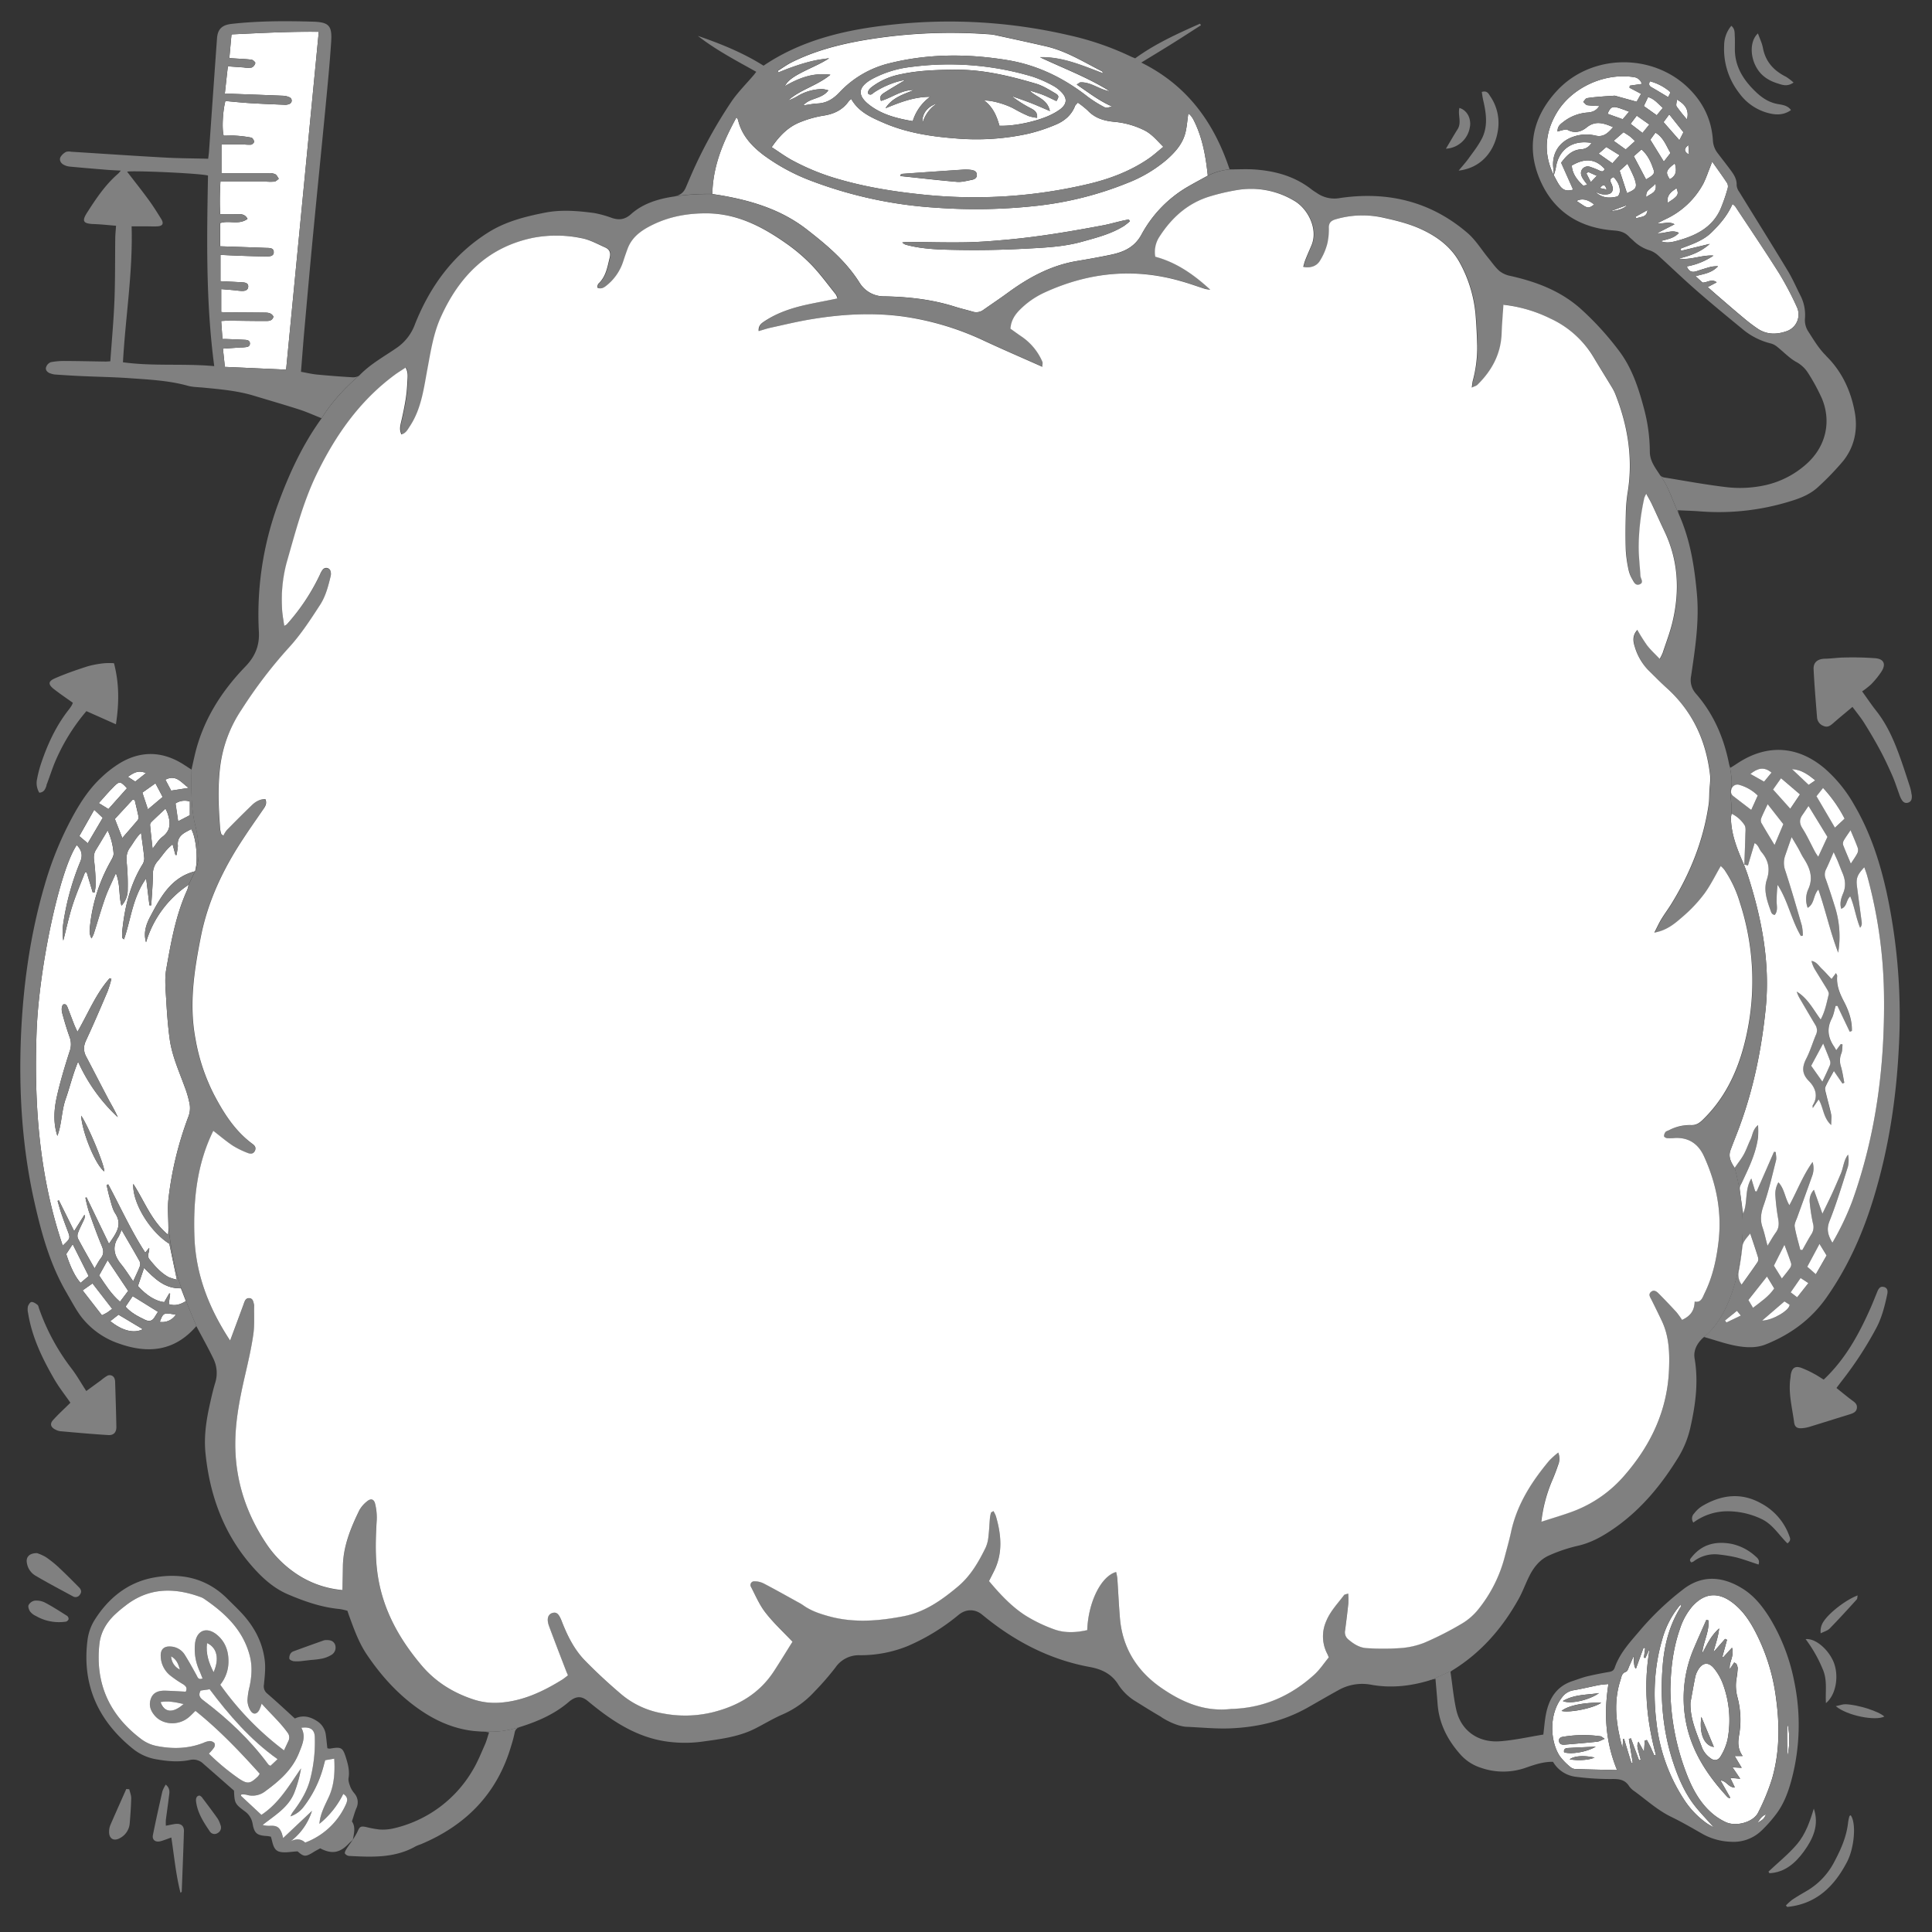 <svg id="Layer_1" data-name="Layer 1" xmlns="http://www.w3.org/2000/svg" viewBox="0 0 1000 1000"><rect x="0" y="0" width="1000" height="1000" fill="#333333" stroke="none"/><path d="M114,127.47v-12c4.58-1.59,9.72,1.15,14.14-2.19-1.58-3-4.16-2.35-6.39-2.43-2.39-.08-4.79,0-7.79,0A163,163,0,0,1,114.11,94h23.73a27.17,27.17,0,0,0,4.23,0c.81-.13,1.5-.95,2.25-1.45-.61-.82-1-1.94-1.87-2.38a7.34,7.34,0,0,0-3.3-.55c-5.79,0-11.58,0-17.37,0h-7.15V74.75c4.06,0,7.79,0,11.53,0a24,24,0,0,0,3.77.14c.64-.11,1.66-1.09,1.6-1.57-.1-.78-.83-2-1.48-2.09a62.68,62.68,0,0,0-8-1c-2.1-.15-4.22,0-6.27,0-1-3.46-.47-13,.89-17.94,4.26.37,8.59.84,12.92,1.1,5.92.37,11.84.6,17.77.84a5.48,5.48,0,0,0,2.47-.44,1.86,1.86,0,0,0,.12-3.38,9,9,0,0,0-3.65-.85c-8.75-.38-17.5-.67-26.26-1-1.1,0-2.2,0-3.68,0,.54-4.81,1-9.26,1.59-14.23,2.89.2,5.52.41,8.14.57a13.36,13.36,0,0,0,4.18.06,3.46,3.46,0,0,0,1.87-2.3c.1-.43-1.15-1.63-1.9-1.74-2.79-.38-5.63-.45-8.45-.64l-3.08-.2c.36-4,.71-7.84,1.12-12.28C135,17.1,150,16.27,165,16.47c-5.65,58.42-11.26,116.45-16.91,174.86l-31.7-1.43c-.33-3.17-.65-6.16-1-9.44l9.21-.62c.56,0,1.13,0,1.69-.06,1.39-.16,3.13-.13,3.06-2.09-.06-1.62-1.61-1.74-2.89-1.81-3.1-.16-6.21-.28-9.31-.4-.54,0-1.07,0-2,0-.22-3.12-.43-6-.67-9.33,1.35-.07,2.41-.17,3.47-.16,6.36,0,12.71.17,19.07.15,1.74,0,3.8.21,4.54-2.22-1.13-2.18-3.19-2.1-5.13-2.12-6.64-.08-13.28-.1-19.93-.15-.54,0-1.08-.07-2-.13V149.65c1.91.16,4,.32,6,.5,1.68.15,3.35.44,5,.45,1.5,0,2.93-.51,3-2.32,0-1.64-1.35-2-2.67-2.12-3.79-.24-7.59-.4-11.7-.61V131.93c3.5.16,6.84.34,10.18.45,4.52.15,9,.32,13.55.34,1.63,0,3.89,0,3.84-2.26s-2.3-2.09-3.95-2.15c-7.76-.3-15.51-.55-23.76-.83Z" fill="#fff"/><path d="M73,431.08c.65,4.95,1.31,9.09,1.67,13.26a6.43,6.43,0,0,1-1.17,3.5c-6.44,10.66-9.08,22.43-10.28,34.64a16.1,16.1,0,0,0,.1,2.94c0,.2.37.37.84.8,3.63-10.29,4.35-21.56,11.49-31.57.64,5.24,1.16,9.59,1.69,13.94h.93c.31-5.28.8-10.55.86-15.83a10,10,0,0,1,2.43-7c2.46-2.81,4.35-6.15,7.78-8.72l1.45,5.46.58.09c.13-.83.28-1.65.4-2.48a10.41,10.41,0,0,0,.28-2.52c-.37-3.5,1.53-5.54,4.33-7.05.86-.47,1.73-.92,2.59-1.38,2.63,4.45,3.66,16.23,2,21.81-12.48,3.16-17.87,13.4-23.23,23.53-2.13,4-3.56,8.38-2.13,13.2a54.28,54.28,0,0,1,22-29.74,14.35,14.35,0,0,1-.66,2.56c-6,13.12-8.45,27.22-10.92,41.26-.82,4.66-.36,9.59-.08,14.37.41,7.19.89,14.4,1.86,21.53,1.16,8.6,4.74,16.52,7.69,24.61a52.73,52.73,0,0,1,2.69,9.32,12.35,12.35,0,0,1-.62,6.2,177.92,177.92,0,0,0-10.33,42.27c-.59,4.86-.11,9.86-.08,14.8a18.3,18.3,0,0,1-.17,4.2c-8.56-7-12.15-17.3-18-26.31-.51,9.77,8.61,24.69,18.68,31,1.27,6.1,2.51,12,3.88,18.58A25.18,25.18,0,0,1,87.19,661c-4-2.24-7-5.62-9.84-9.19-1.58-2,.17-3.76-.16-5.9l-2,2.45c-7.43-11.4-12.85-23.62-19.17-35.32l-.86.29c.53,2.23,1,4.5,1.61,6.69.81,2.7,1.36,5.65,2.85,8,4,6.15.36,10.45-3.22,15.78l-11.58-24-.61.14A70.14,70.14,0,0,0,46,627.08c2.1,6,4.26,12,6.69,17.84,1,2.35,1.1,4.2-.45,6.25-1.08,1.43-1.91,3.06-3.3,5.35-3.14-5.59-6-10.54-8.66-15.6a4.48,4.48,0,0,1,.24-3.17c.85-2.24,2-4.37,3-6.57a3.64,3.64,0,0,0,.22-2.45c-1.64,2.6-3.28,5.19-5.36,8.5-2.82-5.68-5.35-10.79-7.88-15.9l-.7.24c.6,2,1.13,4.1,1.81,6.11q1.57,4.61,3.32,9.16c1.56,4.1,1.59,4.1-2.46,7.9-12.22-36.1-14.89-73.07-13.54-110.54,1.2-33.48,12-84,20.8-96.81,2.49,2.59,3.28,5.21,1.76,8.77a134.48,134.48,0,0,0-8.61,30.95,32.07,32.07,0,0,0-.12,9.74c1.54-6,2.81-12.1,4.69-18s4.34-11.56,6.55-17.33l.89.06L48,462l.93,0a23.76,23.76,0,0,0,.58-4.23,105.45,105.45,0,0,0-.76-11.8c-.32-2.23-.32-4.14.87-6.06,1.92-3.09,3.76-6.23,6.09-10.11a33.81,33.81,0,0,1,3.08,12.08c0,1.4-1,2.91-1.71,4.25a86.47,86.47,0,0,0-10.67,35,7.94,7.94,0,0,0,.94,4.58,16.78,16.78,0,0,0,1.15-2.33c2-6.19,3.74-12.45,5.9-18.57,1.44-4.08,3.43-8,5.57-12.84,2.44,5.94,1.37,11.42,2.89,16.82a12,12,0,0,0,3.23-8.56,115,115,0,0,0-.5-13.52c-.32-3-.11-5.54,1.68-8s3-5,5.71-7.65ZM29.69,587.93C32,581.77,31.81,575,34,568.82s3.62-12.57,6.42-19.3a89,89,0,0,0,20.56,28.73C59.56,575,57.76,572,56.13,569c-3.89-7.36-7.67-14.78-11.55-22.14-1.51-2.86-1.38-5.45,0-8.43,3.87-8.32,7.48-16.77,11.07-25.21a59.92,59.92,0,0,0,2-6.52l-.88-.36c-7.14,8-11.09,18.08-16.69,27.74-.71-1.57-1.26-2.66-1.71-3.8-1.13-2.89-2.21-5.81-3.34-8.7-.41-1.06-.85-2.2-2.47-1.58-1.16,2-.45,4.12.12,6.12,1,3.67,2.15,7.32,3.43,10.91A10.63,10.63,0,0,1,36,544.3c-2.45,7.65-4.79,15.37-6.54,23.2-1.5,6.68-2,13.56.25,20.43ZM42,577.47c.56,8.84,7.73,26,12,28.84C54.05,602.91,45.42,582.24,42,577.47Z" fill="#fff"/><path d="M93.66,666.79l2.56,6.65c-2.92,1.81-5.59,2.63-8.86,1.58.24-1.88.46-3.65.69-5.42l-.41-.2L85,674c-4.32-.46-9.1-3.35-13.61-8.34l3.17-9.37c5.53,5.57,10.71,10.85,19.15,10.53Z" fill="#fff"/><path d="M62.91,636.59c3.32,5.71,6.31,10.79,9.19,15.92a3.64,3.64,0,0,1,.38,2.68c-.9,2.45-2.08,4.8-3.53,8-2.37-3.38-4.11-6.2-6.2-8.75-3.62-4.42-4.88-8.93-1.52-14.07a26.18,26.18,0,0,0,1.67-3.81Z" fill="#fff"/><path d="M66.35,668.17l-4.23,5.6c-4.64-4-7.62-8.87-10.81-13.6l4.39-7.91Z" fill="#fff"/><path d="M63.29,433.76c-1.32-3.39-2.49-6.4-3.85-9.87l9.23-10,1.07.26c.68,2.95,1.41,5.88,2,8.85a2.7,2.7,0,0,1-.75,1.86C68.55,427.72,66.06,430.55,63.29,433.76Z" fill="#fff"/><path d="M85.67,418.54c.59,1.3.79,1.67.93,2.06,1.68,4.76,2.14,9.15-2.7,12.67-1.74,1.27-2.86,3.39-4.94,6-.51-4.67-.94-8.46-1.29-12.25a2.2,2.2,0,0,1,.63-1.5C80.59,423.26,82.93,421.1,85.67,418.54Z" fill="#fff"/><path d="M65,676.32l3.68-5.45L81.76,679c-.55.87-1.16,1.78-1.71,2.72-1.22,2.07-2.83,2.43-5,1.39-3.67-1.76-7.26-3.6-10.1-6.84Z" fill="#fff"/><path d="M58.06,677.45c-1,.75-1.74,1.38-2.55,1.9s-1.47.77-2.75,1.43l-10-12.88,5.12-3.61,10.19,13.17Z" fill="#fff"/><path d="M34.28,649.09,37.63,644,45.9,660.5,41.72,664c-2.64-2.79-5.35-8.26-7.43-14.9Z" fill="#fff"/><path d="M45.43,436.47l-4.38-3.71,7.72-13.62,4.4,4.17-7.75,13.16Z" fill="#fff"/><path d="M65.71,408l-9.59,10.76-5-3.08c2.71-3,5.14-5.88,7.79-8.53,2.94-2.94,3.5-2.8,6.8.85Z" fill="#fff"/><path d="M73.69,410.25l6.77-4.81,3.72,7.07c-2.52,2.13-4.92,4.14-7.62,6.41-1-3-1.86-5.61-2.88-8.67Z" fill="#fff"/><path d="M73.93,688c-4.62,2.35-10.73.77-16.83-4.18l4.22-3.34L73.93,688Z" fill="#fff"/><path d="M92.18,425.06l-1.36-9.19a8.62,8.62,0,0,1,7.42-1v7.08l-6,3.12Z" fill="#fff"/><path d="M88.59,409.22c-1-1.91-2-3.73-3-5.66,5.75-2.92,8.32,1.72,12.07,4.25l-9.08,1.41Z" fill="#fff"/><path d="M91,680.49a8.4,8.4,0,0,1-8.29,3.72C84.51,679.41,84.68,679.33,91,680.49Z" fill="#fff"/><path d="M75.57,400.14,70,404.55l-3.84-2.5C69,400.25,71.3,398.33,75.57,400.14Z" fill="#fff"/><path d="M883.88,148.59l4.69-2.47c-2.66-2-4.81.18-7.35.13l-3.62-3.31c4.24-1.22,8.29-1.53,11.66-5.15a21.25,21.25,0,0,0-3.61.28q-3.67,1-7.28,2.22c-2.32.79-4.12.53-5.27-2.4a35.86,35.86,0,0,0,13.78-5.59c-6.1-.47-11.85,2.52-18,1.5,5.92-1.36,11.46-3.39,16.09-7.57l-14.83,3.57c-.13-.36-.26-.72-.4-1.07,5.72-2.2,11.68-4.06,16.13-8.42s8.28-8.82,10.88-14.74a9.25,9.25,0,0,1,1.44,1.28c7.62,11.54,15.39,23,22.74,34.68a161.34,161.34,0,0,1,9.23,17.57,9.15,9.15,0,0,1-5.5,12.35c-5,1.73-10,1.81-14.66-1.19a86.6,86.6,0,0,1-8-6.12c-4.35-3.6-8.6-7.32-12.88-11-1.7-1.46-3.37-2.95-5.2-4.55Z" fill="#fff"/><path d="M804.25,90.73c-5.42-11-4.7-21.92,1.5-32.33,7.85-13.17,24.9-20.88,40-18.48a4.84,4.84,0,0,1,4.07,3.52l-6.2.9-.18,1.06,6,3.16-2.31,4.09-11.33-3.13c-2.66.18-4.53.27-6.4.43-2.66.23-5.34.4-8,.87-.72.13-1.27,1.25-1.89,1.91.7.6,1.33,1.58,2.11,1.72a54.28,54.28,0,0,0,6.2.39c-1.58,2.54-3.66,3.22-6.13,3.41A23,23,0,0,0,809.32,63c-1.5,1.15-3.24,2.32-3.12,5.07,1.07-.3,1.93-.6,2.81-.77s1.73-.44,2.3-.12c3.63,2,7.08,1.09,9.9-1.19,4.56-3.69,8.83-2.33,13.76-.16-2.68,3-4.92,5.39-9.31,4.32a20.33,20.33,0,0,0-11.29.61c-7.49,2.52-11.43,9-10.31,16.81a28.53,28.53,0,0,1,.12,3.34l.06-.13Z" fill="#fff"/><path d="M859.49,124.8c3.4-1,6.87-1.35,9.51-4.27-3.73-1.91-7.2.53-11.26.16l9-4.61c-3-1.65-5.4-.12-8.8-.54,1.9-1,3-1.54,4.13-2.09a42.43,42.43,0,0,0,19.67-18.58A59.11,59.11,0,0,0,884.17,89c.62-1.55,1.2-3.1,2.06-5.34,2.87,4.07,5.43,7.57,7.8,11.19a3.79,3.79,0,0,1,.17,2.84,88.88,88.88,0,0,1-3.75,10.76c-4.19,9.12-12.23,13.29-21.34,15.88-3.05.87-6.16,1.81-9.61.46Z" fill="#fff"/><path d="M804.19,90.87a32.07,32.07,0,0,0,1.12-4c1.39-9.48,8.5-14.62,18.45-12.92a6.27,6.27,0,0,1-5.06,3.28c-4.76.25-7.69,3-10.63,7l6.2,13.92c-3.26.92-5.25.42-7.12-2.3-1.1-1.61-1.93-3.41-2.89-5.11Z" fill="#fff"/><path d="M845.63,80.91l4-3.58c3.41,3,5,6.71,6.29,10.55.68,2-.12,2.84-3.92,5-2-3.79-4-7.59-6.33-12Z" fill="#fff"/><path d="M813.54,85.69c6.52-3.82,12.14-3.74,17.05,1.77-.51,1.5-1.44,1.42-2.65.87a39.8,39.8,0,0,0-4.66-1.88,3.61,3.61,0,0,0-4.23,1c-1.19,1.55-.78,3.22.1,4.75.61,1.07,1.42,2,2.48,3.5-1.08.11-2,.5-2.36.19-3-2.78-5.45-6-5.72-10.23Z" fill="#fff"/><path d="M842.14,100l-3.8-11.64,4-3.61a72.08,72.08,0,0,1,3.5,7.23c1.8,5,1.28,5.89-3.75,8Z" fill="#fff"/><path d="M864.66,79.22l-3.46,4.43c-2.41-3.91-4.59-7.44-7-11.33l2.65-3.66c4.2,2.46,5.48,6.61,7.8,10.55Z" fill="#fff"/><path d="M864,59.21l7.35,9.25c-.74,1.45-1.36,2.67-2.09,4.12l-8.21-9.37,2.95-4Z" fill="#fff"/><path d="M840.35,68.43c1.13.74,2.32,1.45,3.43,2.28a31.1,31.1,0,0,1,2.5,2.34l-4.82,4.33-6.23-4.49Z" fill="#fff"/><path d="M857.53,59.66l-6.68-4.77,2.22-4.68c3.27,1,5.15,3.44,7.62,5.64Z" fill="#fff"/><path d="M835.22,91.66c2,2.16,3.3,4.51,3.22,7.3,0,1-.67,2.56-1.34,2.73-4.13,1.09-8.14.79-11.49-2.5a14.81,14.81,0,0,0,3.59,1.35c1.44.16,3.22.23,4.34-.47,1.56-1,1.44-2.86.73-4.58C833.72,94.17,832.47,92.65,835.22,91.66Z" fill="#fff"/><path d="M827.43,79.53l4-3.44,6.91,4.27c-1.38,1.53-2.47,2.73-3.75,4.16l-7.13-5Z" fill="#fff"/><path d="M850.14,68.81,844,64.1l3.18-4.23,6.53,4.61-3.51,4.33Z" fill="#fff"/><path d="M843.23,57.83l-3.31,3.9-7.84-2.81c1.63-4.12,3-3.88,6.26-2.9C839.77,56.46,841.16,57.06,843.23,57.83Z" fill="#fff"/><path d="M854,42.07a26.34,26.34,0,0,1,9.32,4.57c1.52,1.08,1.44,1.21.1,3.63-2.89-1.73-5.75-3.49-8.68-5.16C853.54,44.4,853.3,43.56,854,42.07Z" fill="#fff"/><path d="M873.16,61.8a78.19,78.19,0,0,1-5.33-6.68c-.5-.77.06-2.23.14-3.59,4.71,2.69,6.35,5.85,5.19,10.26Z" fill="#fff"/><path d="M816,104q4.15-2.25,9.2,1.86C821.42,108.61,821.46,107.4,816,104Z" fill="#fff"/><path d="M866.89,84.57c1,3.42,1,6.36-2.63,8.21C861.93,89.22,862.28,88.06,866.89,84.57Z" fill="#fff"/><path d="M863.15,105c-.59-4.16,2-5.8,4.62-7.6C869.13,100.71,868.61,101.57,863.15,105Z" fill="#fff"/><path d="M856.89,95c1.06,4.9-2.53,5.1-4.77,7C851.61,98.08,855,97.59,856.89,95Z" fill="#fff"/><path d="M822.05,89,826.51,91l-3.1,3.26-2.27-4.46Z" fill="#fff"/><path d="M852.74,108.75c-.38,4-3.56,3.25-5.75,4.29-.16-.28-.32-.55-.47-.83l6.22-3.47Z" fill="#fff"/><path d="M833.38,109.42l9-3.35C839.94,108.57,836.63,108.93,833.38,109.42Z" fill="#fff"/><path d="M874.22,80c-2.37-1.35-3-2.78-.32-4.94C874,77.07,874.13,78.53,874.22,80Z" fill="#fff"/><path d="M831.62,98.11l-3.54-.78C829.63,95.62,830.61,94.82,831.62,98.11Z" fill="#fff"/><path d="M250.14,896.24a24.75,24.75,0,0,1,3,.47c-.79,2.35-1.3,4.41-2.15,6.31-2,4.51-3.85,9.16-6.4,13.36a63.92,63.92,0,0,1-40.93,30,24.86,24.86,0,0,1-7.15.57,50.88,50.88,0,0,1-7.06-1.3c-2.79-.56-3.31-.17-4.42,2.45a32.35,32.35,0,0,1-2.48,4.18l.14-.12c-1.09,1.57-2.25,3.1-3.26,4.71-.48.77-1.15,1.88-.9,2.51a3.1,3.1,0,0,0,2.35,1.26c11.75.61,23.51,1.15,34.29-5a25.42,25.42,0,0,1,2.75-1.1c23.38-9.82,39.5-26.29,46.68-50.95a60.21,60.21,0,0,0,1.74-6.55c.34-2,1.38-2.75,3.22-3.33-7.6,2.29-11.33,2.77-19.46,2.53Z" fill="gray"/><path d="M30.57,811.43a56.85,56.85,0,0,0-6.93-5.54,24.24,24.24,0,0,0-4.48-2c-3.95,0-5.75,2-5.27,4.94a9.27,9.27,0,0,0,4.25,6.6c6.41,3.8,13,7.25,19.57,10.82a2.63,2.63,0,0,0,3.69-.94c1.07-1.43.51-2.7-.56-3.77-3.39-3.39-6.75-6.82-10.27-10.08Z" fill="gray"/><path d="M65.36,926c-2.77,6.25-5.57,12.48-8.28,18.75a9.16,9.16,0,0,0-.61,3.3c-.1,3.61,2.39,5.12,5.52,3.39a9.41,9.41,0,0,0,5.15-7.74c.37-4.34.68-8.69.77-13,0-1.52-.66-3.06-1-4.6L65.37,926Z" fill="gray"/><path d="M112.65,941.29c-2.67-3.77-5.46-7.46-8.24-11.15a3.56,3.56,0,0,0-1.13-.75c-1.36.07-2,1.17-1.8,3,.71,5.93,3.9,10.78,7.12,15.55a2.92,2.92,0,0,0,4.15.79,3.19,3.19,0,0,0,1.41-4,13.71,13.71,0,0,0-1.52-3.45Z" fill="gray"/><path d="M90.55,944.1c-1.46.22-2.91.55-4.7.89a28.78,28.78,0,0,1,0-3c.49-3.91,1.08-7.81,1.54-11.72.25-2.11,1-4.38-1.6-6.56a17.5,17.5,0,0,0-1.74,3.47c-1.71,7.54-3.4,15.09-4.91,22.68-.49,2.49,1.39,3.86,4,3.14,1.72-.47,3.39-1.16,5.54-1.91,1.53,10,2.36,19.32,4.74,28.61.48-.4.64-.46.64-.53.4-10.42.83-20.84,1.14-31.26C95.33,945,93.59,943.65,90.55,944.1Z" fill="gray"/><path d="M34.69,836.35c-3.79-2.39-7.57-4.84-11.53-6.92a9.84,9.84,0,0,0-5.28-.92,4.52,4.52,0,0,0-3.09,2.3c-.39.84.2,2.45.85,3.38a8.24,8.24,0,0,0,3,2.27,23.82,23.82,0,0,0,11.69,3.16,26.14,26.14,0,0,0,3.77-.25,2.1,2.1,0,0,0,1.4-1.29,2.06,2.06,0,0,0-.78-1.72Z" fill="gray"/><path d="M151.74,859.82a22.61,22.61,0,0,0,3.85,0l5.38-.62a47.39,47.39,0,0,0,5.86-.74,15.47,15.47,0,0,0,5-2.07,4.41,4.41,0,0,0,1.55-5.26c-.94-2-2.7-2.29-4.62-2.22a4,4,0,0,0-1.25.18c-5.16,1.84-10.31,3.67-15.45,5.57a3.23,3.23,0,0,0-1.67,1.22,4.2,4.2,0,0,0-.62,2.66c.13.55,1.23,1.09,2,1.23Z" fill="gray"/><path d="M182.56,952.32l0,0h0v0Z" fill="gray"/><path d="M183.46,928.27a13.18,13.18,0,0,1-2.05-3.2c-.56-1.52-1.24-3.27-1-4.77.59-3.51-.19-6.75-1.18-10-1.81-5.89-2.48-6.25-8.43-5.21a5.18,5.18,0,0,1-1.35-.21c-.28-2.4-.5-4.77-.83-7.12a9.84,9.84,0,0,0-4.82-7.11c-3.72-2.41-7.56-2.88-11.17-1.16-5-4.55-9.53-8.81-14.25-12.85a4.81,4.81,0,0,1-1.76-4.74c.38-4.06.9-8.21.44-12.22-1.11-9.72-5.6-18-12.28-25.06-2.33-2.47-4.79-4.8-7.19-7.2-10.77-10.74-24.12-13.49-38.35-10.81C65.84,819.15,55.78,827.46,48.66,839a26.22,26.22,0,0,0-3.42,10.35c-2.81,23,5.72,41.44,23.56,55.82a26.25,26.25,0,0,0,12.26,5.47c5.74,1,11.54,1.54,17.28.31a7.47,7.47,0,0,1,6.94,2c5.31,4.62,10.59,9.28,15.84,13.88.27,6.44.48,6.87,5.48,10.62a9.9,9.9,0,0,1,4.16,6.55c.89,5,2.29,6,7.38,6.33.68,0,1.36.21,2.06.32,1,3,1.09,6.9,4.46,7.8,2.8.74,6-.05,9.38-.18,3.25,2.86,4.1,2.92,8.15.42,1.19-.74,2.44-1.39,3.56-2,6,3.17,10.21,2.41,14.85-2.52.61-.65,1.3-1.21,2-1.81.7-3.44,1.51-6.88-.44-9.59.88-2.65,1.45-4.84,2.32-6.9a7,7,0,0,0-1-7.55Zm-75.37-20.61a23,23,0,0,0,2.68-3.1,2.64,2.64,0,0,0,.22-2.32,3.44,3.44,0,0,0-2.45-1.08,9.9,9.9,0,0,0-3.23.93c-7.9,3.09-16,3.26-24.2,1.64a19.6,19.6,0,0,1-7.69-3.33c-16.5-12.29-24.21-28.59-22-49.31.65-6.1,3.53-11,7.76-15.14a66.19,66.19,0,0,1,5.49-4.66c12-9.53,25.11-9.73,38.86-4.76a8.83,8.83,0,0,1,1.92.89c11,7.46,20.37,16.22,23.84,29.68,1.37,5.31,1,10.64-.15,16a33.84,33.84,0,0,0-1,7.1,10.61,10.61,0,0,0,1.53,5.14c1.36,2.26,3.26,2.07,4.56-.23a24.91,24.91,0,0,0,1.25-3.33c4.56,5.19,9.5,9.57,13.38,15a4,4,0,0,1,.46,4.36L147,906a154.12,154.12,0,0,1-33-34,18.94,18.94,0,0,0,4.25-12.31c.05-5.52-1.87-10.3-6.27-13.77-5.11-4-10.12-2-11,4.49a27,27,0,0,0,2.3,14.48c.54,1.25,1,2.53,1.57,3.86-2.22.92-2.54-.6-3.22-1.83-1.9-3.46-3.81-6.91-5.9-10.26a9.12,9.12,0,0,0-7.36-4.42c-3.52-.26-5.33,1.5-5.18,5a13.23,13.23,0,0,0,4.94,10,57.05,57.05,0,0,0,6.64,4.52c1.54,1,2.28,2,1.36,3.85-3.49-.17-7-.41-10.46-.51-3.3-.09-6.34.68-7.59,4.17s-.06,6.42,2.26,9c4.12,4.54,11.9,4.93,17,.87,1.3-1,2.44-2.28,3.83-3.6,12.25,9.81,22.91,21,33.26,32.52a8.19,8.19,0,0,1-.85,1.34c-4,3.82-5.31,4.28-9.89,1.22a118.1,118.1,0,0,1-15.65-13Zm.37-33.35c10.05,13.37,20.94,26.08,35.19,36.25L140,914c-.49-.3-.92-.42-1.14-.71-9.44-12.84-20.92-23.62-33.59-33.17-1.93-1.45-2.72-2.68-1.47-5.08l4.69-.69Zm-1.32-23.87c5.22,2.39,6.47,8.18,3.4,15.09C108.1,860.67,106.44,856.06,107.14,850.44Zm-14,13.73a7.94,7.94,0,0,1-4.54-6.86C91.72,859.18,92.34,861.72,93.13,864.17ZM94.94,882c-5.49,4.94-10,4.48-11.91-.95C87,880.29,90.64,881,94.94,882Zm84,52.1a37.51,37.51,0,0,1-21,19.61c-2.13-2-4.66-2.07-7.48-.71a31.66,31.66,0,0,0,11-15.71l-14.92,14.07c-.41-1.41-.53-2.06-.77-2.65-1.22-3-2.58-3.82-5.86-3.7a11.94,11.94,0,0,1-4-.43c6.32-5,13.34-9,16.43-16.77a64.85,64.85,0,0,0,3.46-12.51c-6.1,8.7-11.3,18-20.52,24.06l-10.62-9.89c.09-.23.19-.47.28-.71a12.21,12.21,0,0,1,2.58.19,10.74,10.74,0,0,0,9.66-1.74c7.35-5.38,14.14-11.2,17.63-20.08,1.68-4.27,3.62-8.3,1.13-12.86,4.94-.66,7,1.08,7,5.3a77.17,77.17,0,0,1-2.52,21.78c-1.63,5.92-4.63,10.84-8.18,15.61a13.58,13.58,0,0,0-1.94,3.17,14.45,14.45,0,0,0,6.88-5,58.8,58.8,0,0,0,10.1-20.36c.33-1.21.64-2.43,1-3.71l4.7-.8c.37,7,0,13.79-3,20.22-2,4.29-4.29,8.51-4.68,13.51a46,46,0,0,0,12.33-15.46c2.5,1.59,2.34,3.38,1.3,5.59Z" fill="gray"/><path d="M27.48,735c-1.83,2-1.21,3.8,1.29,5a7.34,7.34,0,0,0,2.41.79c8.3.73,16.59,1.5,24.9,2,2.75.17,4.2-1.46,4.15-4.24-.13-7.76-.4-15.52-.64-23.27a4.87,4.87,0,0,0-.29-1.66,2.64,2.64,0,0,0-3.81-1.5,23.37,23.37,0,0,0-3.09,2.22L44.65,720c-2.77-4.27-4.91-8.11-7.56-11.56a111.32,111.32,0,0,1-16.88-31.16c-.23-.67-.35-1.55-.83-1.91-.91-.7-2.09-1.54-3.09-1.46-.7.05-1.59,1.44-1.86,2.39a8.27,8.27,0,0,0,.11,3.35C16.51,692,21.83,703,28,713.71c2.51,4.36,5.68,8.34,8.44,12.34-3,3-6.15,5.83-9,9Z" fill="gray"/><path d="M24,406.51c1.43-3.69,2.63-7.46,4.08-11.14a101.78,101.78,0,0,1,16.64-27.29L60,374.89c1.68-10.87,1.76-21-1-31.61a36.26,36.26,0,0,0-4.89,0,50,50,0,0,0-8.74,1.6c-5.75,1.86-11.5,3.83-17,6.25-3.49,1.53-3.51,3.15-.51,5.51s6.37,4.63,9.85,7.12a11.31,11.31,0,0,1-.61,1.39,22.91,22.91,0,0,1-1.45,2.09c-6.66,8.43-11.06,18-14.45,28.13a60.91,60.91,0,0,0-2,7.79,9.68,9.68,0,0,0,1.14,7.15c2.73-.24,3.16-2.22,3.8-3.85Z" fill="gray"/><path d="M29.69,587.93c-2.24-6.87-1.75-13.74-.25-20.43C31.2,559.67,33.53,552,36,544.3a10.69,10.69,0,0,0,.13-7.31c-1.28-3.59-2.4-7.24-3.43-10.91-.56-2-1.28-4.08-.12-6.12,1.61-.62,2,.51,2.47,1.58,1.13,2.89,2.2,5.81,3.34,8.7.44,1.13,1,2.22,1.71,3.8,5.6-9.66,9.54-19.71,16.69-27.74l.88.36a62.21,62.21,0,0,1-2,6.52c-3.6,8.45-7.2,16.89-11.07,25.21a8.74,8.74,0,0,0,0,8.43c3.89,7.36,7.66,14.78,11.55,22.14,1.62,3.07,3.42,6.06,4.8,9.29a88.79,88.79,0,0,1-20.56-28.73c-2.8,6.73-4.29,13.12-6.42,19.3s-1.91,12.95-4.26,19.11Z" fill="gray"/><path d="M42,577.48c3.47,4.77,12.1,25.44,12,28.84C49.68,603.51,42.51,586.32,42,577.48Z" fill="gray"/><path d="M77.71,474.54c-2.13,4-3.56,8.38-2.13,13.2a54.28,54.28,0,0,1,22-29.74h0s.43-1,3.38-7c-12.48,3.16-17.87,13.4-23.23,23.53Z" fill="gray"/><path d="M34.89,669.92c2.39,4,4.51,8.21,7.34,11.87a41.45,41.45,0,0,0,19.15,13.57c15,5.38,28.9,4.26,40.28-9h0C94,668,90,659,87.12,634.92a18.3,18.3,0,0,1-.17,4.2c-8.56-7-12.15-17.3-18-26.31-.51,9.77,8.61,24.69,18.68,31,1.27,6.1,2.51,12,3.88,18.58A25.18,25.18,0,0,1,87.21,661c-4-2.24-7-5.62-9.84-9.19-1.58-2,.17-3.76-.16-5.9l-2,2.45c-7.43-11.4-12.85-23.62-19.17-35.32l-.86.29c.53,2.23.95,4.5,1.61,6.69.81,2.7,1.36,5.65,2.85,8,4,6.15.36,10.45-3.22,15.78l-11.58-24-.61.14A70.14,70.14,0,0,0,46,627.08c2.1,6,4.26,12,6.69,17.84,1,2.35,1.1,4.2-.45,6.25-1.08,1.43-1.91,3.06-3.3,5.35-3.14-5.59-6-10.54-8.66-15.6a4.48,4.48,0,0,1,.24-3.17c.85-2.24,2-4.37,3-6.57a3.64,3.64,0,0,0,.22-2.45c-1.64,2.6-3.28,5.19-5.36,8.5-2.82-5.68-5.35-10.79-7.88-15.9l-.7.24c.6,2,1.13,4.1,1.81,6.11q1.58,4.61,3.32,9.16c1.56,4.1,1.59,4.1-2.46,7.9-12.22-36.1-14.89-73.07-13.54-110.54,1.2-33.48,12-84,20.8-96.81,2.49,2.59,3.28,5.21,1.76,8.77a134.48,134.48,0,0,0-8.61,30.95,32.07,32.07,0,0,0-.12,9.74c1.54-6,2.81-12.1,4.69-18s4.34-11.56,6.55-17.33l.89.06L48.05,462l.93,0a23.76,23.76,0,0,0,.58-4.23A105.45,105.45,0,0,0,48.8,446c-.32-2.23-.32-4.14.87-6.06,1.92-3.09,3.76-6.23,6.08-10.11a33.81,33.81,0,0,1,3.08,12.08c.05,1.4-1,2.91-1.71,4.25a86.47,86.47,0,0,0-10.67,35,7.94,7.94,0,0,0,.94,4.58,16.78,16.78,0,0,0,1.15-2.33c2-6.19,3.74-12.45,5.9-18.57,1.44-4.08,3.43-8,5.57-12.84,2.44,5.94,1.37,11.42,2.89,16.82a12,12,0,0,0,3.23-8.56,115,115,0,0,0-.5-13.52c-.32-3-.11-5.54,1.68-8s3-5,5.71-7.65c.65,4.95,1.31,9.09,1.67,13.26a6.43,6.43,0,0,1-1.17,3.5c-6.44,10.66-9.08,22.43-10.28,34.64a16.1,16.1,0,0,0,.1,2.94c0,.2.37.37.84.8,3.63-10.29,4.35-21.56,11.49-31.57.64,5.24,1.17,9.59,1.69,13.94h.93c.31-5.28.8-10.55.86-15.83a10,10,0,0,1,2.43-7c2.46-2.81,4.35-6.15,7.78-8.72l1.45,5.46.58.09c.13-.83.28-1.65.4-2.48a10.94,10.94,0,0,0,.28-2.52c-.37-3.5,1.53-5.54,4.33-7.05.86-.47,1.73-.92,2.59-1.38,2.63,4.45,3.66,16.21,2,21.8,2.94-6,2.05-16,.05-24s-2.13-17.42-1.87-28.58h0c-1.68-1.1-3.06-2-4.48-2.91-10.54-6.57-21.35-7-32.11-.8a57.12,57.12,0,0,0-10.07,7.69c-5.86,5.42-10.28,12-14.17,18.94A175.92,175.92,0,0,0,23,458.49c-7.39,25.39-11,51.35-12.14,77.73C9.66,565.46,11.49,594.46,18,623c3.7,16.28,8.22,32.35,16.9,46.87ZM57.1,683.77l4.22-3.34L73.93,688c-4.62,2.35-10.73.77-16.83-4.18Zm22.95-2c-1.22,2.07-2.83,2.43-5,1.39-3.67-1.76-7.26-3.6-10.1-6.84l3.68-5.45L81.76,679c-.55.87-1.16,1.78-1.71,2.72Zm2.64,2.45c1.81-4.8,2-4.88,8.29-3.72A8.4,8.4,0,0,1,82.69,684.2Zm11-17.42,2.56,6.65c-2.92,1.81-5.59,2.63-8.86,1.58.24-1.88.46-3.65.69-5.42l-.41-.2L85,673.94c-4.32-.46-9.1-3.35-13.61-8.34l3.17-9.37c5.53,5.57,10.71,10.85,19.15,10.53ZM61.23,640.39a26.18,26.18,0,0,0,1.67-3.81c3.32,5.71,6.31,10.79,9.19,15.92a3.64,3.64,0,0,1,.38,2.68c-.9,2.45-2.08,4.8-3.53,8-2.37-3.38-4.11-6.2-6.2-8.75-3.62-4.42-4.88-8.93-1.52-14.07ZM55.7,652.24l10.65,15.91-4.23,5.6c-4.64-4-7.62-8.87-10.81-13.6Zm2.35,25.19c-1,.75-1.74,1.38-2.55,1.9s-1.47.77-2.75,1.43l-10-12.88,5.12-3.61,10.19,13.17ZM37.62,644l8.27,16.49L41.71,664c-2.64-2.79-5.35-8.26-7.43-14.9L37.63,644ZM71,424.81c-2.42,2.89-4.91,5.72-7.68,8.93-1.32-3.39-2.49-6.4-3.85-9.87l9.23-10,1.07.26c.68,2.95,1.41,5.88,2,8.85A2.7,2.7,0,0,1,71,424.81Zm12.93,8.44c-1.74,1.27-2.86,3.39-4.94,6-.51-4.67-.95-8.46-1.29-12.25a2.2,2.2,0,0,1,.63-1.5c2.29-2.22,4.63-4.38,7.37-6.94.59,1.3.79,1.67.93,2.06C88.28,425.34,88.74,429.73,83.9,433.25Zm14.33-11.33-6,3.12-1.36-9.19a8.62,8.62,0,0,1,7.42-1v7.08Zm-.57-14.12-9.08,1.41c-1-1.91-2-3.73-3-5.66,5.75-2.92,8.32,1.72,12.07,4.25Zm-17.21-2.37,3.72,7.07c-2.52,2.13-4.92,4.14-7.62,6.41-1-3-1.86-5.61-2.88-8.67l6.77-4.81Zm-4.89-5.29L70,404.55l-3.84-2.5C68.94,400.25,71.29,398.33,75.56,400.14Zm-16.66,7c2.94-2.94,3.5-2.8,6.8.85l-9.59,10.76-5-3.08c2.71-3,5.14-5.88,7.79-8.53Zm-10.13,12,4.4,4.17-7.75,13.16L41,432.75l7.72-13.62Z" fill="gray"/><path d="M767,71.74c-1.88,3.72-4.55,7.06-7,10.47-1.45,2-3.17,3.86-5,6.1,12.1-1.44,19-10.59,20.42-21.53a24.34,24.34,0,0,0-4.05-16.92c-.88-1.34-1.64-3.13-4.4-2.26.23,1.4.4,2.85.73,4.27,1.56,6.69,2.56,13.46-.67,19.86Z" fill="gray"/><path d="M915.57,58.59c3.89,1,7.81,1,11.44-1.62-1.76-2.42-4.41-2.69-6.8-3.11-4.68-.83-8.3-3.29-11.61-6.49-6.43-6.2-10.86-13.3-10.63-22.62,0-2,.07-3.94-.05-5.89s.18-3.88-1.8-5.5a15.91,15.91,0,0,0-3.71,10.32,37,37,0,0,0,7.77,24.46,26.89,26.89,0,0,0,15.4,10.46Z" fill="gray"/><path d="M920.18,43.21c2.32.71,4.8,1.83,8.17-.48a28.89,28.89,0,0,0-3.92-3c-6.31-3.14-10.58-7.76-11.94-14.91-.48-2.53-1.66-4.92-2.58-7.53-4.26,3.84-4.24,12.34-.25,18.5C912.17,39.7,915.92,41.9,920.18,43.21Z" fill="gray"/><path d="M760.88,65.44c.59-4.42-1.68-8.44-5.48-9.57-.93,3.65,1.3,7.55-1,11.1-2,3.15-3.86,6.46-6,10a13.22,13.22,0,0,0,12.45-11.57Z" fill="gray"/><path d="M945.17,184.12c-3.79-3.71-6.38-8.17-9.2-12.53a10.65,10.65,0,0,1-1.72-6.76,22,22,0,0,0-2.17-11.52c-2.26-4.39-4.2-9-6.75-13.19-8.25-13.66-16.74-27.18-25.09-40.78a6.91,6.91,0,0,1-1.36-3.44c.16-3.27-1.5-5.66-3.27-8.05-2.1-2.84-4.3-5.6-6.42-8.42a11.64,11.64,0,0,1-2.58-6.55c-.63-10.95-5.17-20.14-13.07-27.68C854.79,27.32,823.45,27.94,805.86,47c-12.17,13.16-16,28.69-9,45.52s20.49,25.45,38.51,26.77c3.19.23,5.68.93,7.81,3.2.68.72,1.46,1.34,2.17,2a20.63,20.63,0,0,0,8.64,5.14,12.63,12.63,0,0,1,4.56,2.86c6.61,6,13,12.16,19.7,18,7.66,6.69,15.52,13.16,23.39,19.61a36,36,0,0,0,15,7.69,8.63,8.63,0,0,1,3.25,1.74c3.21,2.54,6.07,5.63,9.56,7.66a16.65,16.65,0,0,1,6.19,5.54,99.53,99.53,0,0,1,7.47,13.75c5,12.26,1.69,25.12-8.3,33.86A47.29,47.29,0,0,1,914.29,251a61,61,0,0,1-21.9,1c-10.22-1.26-20.36-3.12-30.52-4.79a4,4,0,0,1-2.58-1.17c4.28,6,4.74,8.83,9.7,20.21a14.24,14.24,0,0,1-.55-2.14c4.12.2,7.92.29,11.69.59a124.82,124.82,0,0,0,47.3-5.49c5.05-1.55,9.9-3.61,13.76-7.27a144.78,144.78,0,0,0,12.64-13.11c6.08-7.44,7.87-16.53,6.17-25.61-2-10.93-6.67-21.07-14.82-29ZM873.89,75.05c.13,2,.23,3.48.32,4.94C871.84,78.64,871.19,77.21,873.89,75.05ZM868,51.54c4.71,2.69,6.35,5.85,5.19,10.26a78.19,78.19,0,0,1-5.33-6.68c-.5-.77.06-2.23.14-3.59ZM823.27,86.45a3.61,3.61,0,0,0-4.23,1c-1.19,1.55-.78,3.22.1,4.75.61,1.07,1.42,2,2.48,3.5-1.08.11-2,.5-2.36.19-3-2.78-5.45-6-5.72-10.23,6.52-3.82,12.14-3.74,17,1.77-.51,1.51-1.44,1.42-2.65.87a39.8,39.8,0,0,0-4.66-1.88ZM826.5,91l-3.1,3.26-2.27-4.46L822,89Zm5.11,7.1-3.54-.78C829.62,95.63,830.6,94.83,831.61,98.12Zm-4.2-18.58,4-3.44,6.91,4.27c-1.38,1.53-2.47,2.73-3.75,4.16l-7.13-5Zm7.8-6.65,5.12-4.46c1.13.74,2.32,1.45,3.43,2.28a31.1,31.1,0,0,1,2.5,2.34l-4.82,4.33Zm-3.15-14c1.63-4.12,3-3.88,6.26-2.9,1.43.44,2.82,1,4.89,1.81l-3.31,3.9Zm11.86,5.19,3.18-4.23,6.53,4.61c-1.26,1.56-2.28,2.81-3.52,4.33Zm5.65,13.22c3.41,3,5,6.71,6.29,10.55.68,2-.12,2.84-3.92,5-2-3.79-4-7.59-6.33-12l4-3.58Zm4.61-5,2.65-3.66c4.2,2.46,5.48,6.61,7.8,10.55l-3.46,4.43c-2.41-3.91-4.59-7.44-7-11.33Zm12.68,12.25c1,3.42,1,6.36-2.62,8.21C861.9,89.23,862.26,88.06,866.86,84.58Zm.88,12.82c1.36,3.31.84,4.17-4.62,7.6C862.53,100.84,865.16,99.2,867.74,97.4ZM861,63.22l3-4,7.35,9.25c-.74,1.45-1.36,2.67-2.09,4.12L861,63.22Zm-7-21.14a26.34,26.34,0,0,1,9.32,4.57c1.52,1.08,1.44,1.21.1,3.63-2.89-1.73-5.75-3.49-8.68-5.16C853.51,44.41,853.27,43.57,854,42.08Zm-1,8.14c3.27,1,5.15,3.44,7.62,5.64l-3.16,3.81-6.68-4.77C851.56,53.33,852.27,51.85,853,50.22Zm-47.32,8.19c7.85-13.17,24.9-20.88,40-18.48a4.84,4.84,0,0,1,4.07,3.52l-6.2.9-.18,1.06,6,3.16-2.31,4.09-11.33-3.13c-2.66.18-4.53.27-6.4.43-2.66.23-5.34.4-8,.87-.72.13-1.27,1.25-1.89,1.91.7.6,1.33,1.58,2.11,1.72a54.28,54.28,0,0,0,6.2.39c-1.58,2.54-3.66,3.22-6.13,3.41A23,23,0,0,0,809.29,63c-1.5,1.15-3.24,2.32-3.12,5.07,1.07-.3,1.93-.6,2.81-.77s1.73-.44,2.3-.12c3.63,2,7.08,1.09,9.9-1.19,4.56-3.69,8.83-2.33,13.76-.16-2.68,3-4.92,5.39-9.31,4.32a20.33,20.33,0,0,0-11.29.61c-7.49,2.52-11.43,9-10.31,16.81a25.17,25.17,0,0,1,.12,3c-5.33-11-4.6-21.78,1.57-32.14Zm1.39,37.43c-1.1-1.61-1.93-3.41-2.88-5.12,0,0,0,0,0,0a27.32,27.32,0,0,0,1.06-3.81c1.39-9.48,8.5-14.62,18.45-12.92a6.27,6.27,0,0,1-5.06,3.28c-4.76.25-7.69,3-10.63,7l6.2,13.92C811,99.06,809,98.56,807.11,95.84Zm8.84,8.21q4.15-2.25,9.2,1.86C821.39,108.62,821.43,107.41,816,104.05Zm9.63-4.86a14.81,14.81,0,0,0,3.59,1.35c1.44.16,3.22.23,4.34-.47,1.56-1,1.44-2.86.73-4.58-.55-1.32-1.8-2.84,1-3.83,2,2.16,3.3,4.51,3.22,7.3,0,1-.67,2.56-1.34,2.73C832.94,102.78,828.93,102.48,825.58,99.19Zm7.77,10.24,9-3.35C839.91,108.58,836.6,108.94,833.35,109.43Zm8.76-9.47-3.8-11.64,4.05-3.61a72.08,72.08,0,0,1,3.5,7.23c1.8,5,1.28,5.89-3.75,8ZM847,113.05c-.16-.28-.32-.55-.47-.83l6.22-3.47c-.38,4-3.56,3.25-5.75,4.29ZM852.08,102c-.51-3.88,2.83-4.37,4.77-7C857.91,99.87,854.32,100.07,852.08,102Zm7.37,22.84c3.4-1,6.87-1.35,9.51-4.27-3.73-1.91-7.2.53-11.26.16l9-4.61c-3-1.65-5.4-.12-8.8-.54,1.9-1,3-1.54,4.13-2.09a42.43,42.43,0,0,0,19.67-18.58A59.11,59.11,0,0,0,884.13,89c.62-1.55,1.2-3.1,2.06-5.34,2.87,4.07,5.43,7.57,7.8,11.19a3.79,3.79,0,0,1,.17,2.84,88.88,88.88,0,0,1-3.75,10.76c-4.19,9.12-12.23,13.29-21.34,15.88-3.05.87-6.16,1.81-9.61.46Zm65.18,46.65c-5,1.73-10,1.81-14.66-1.19a86.6,86.6,0,0,1-8.05-6.12c-4.35-3.6-8.6-7.32-12.88-11-1.7-1.46-3.37-2.95-5.2-4.55l4.7-2.47c-2.66-2-4.81.18-7.35.13l-3.62-3.31c4.24-1.22,8.29-1.53,11.66-5.15a21.25,21.25,0,0,0-3.61.28q-3.68,1-7.28,2.22c-2.31.79-4.12.53-5.27-2.4a35.86,35.86,0,0,0,13.78-5.59c-6.1-.47-11.85,2.52-18,1.5,5.92-1.36,11.46-3.39,16.09-7.57l-14.83,3.57c-.13-.36-.26-.72-.4-1.07,5.72-2.2,11.68-4.06,16.13-8.42s8.28-8.82,10.88-14.74a9.25,9.25,0,0,1,1.44,1.28c7.62,11.54,15.39,23,22.74,34.68a161.34,161.34,0,0,1,9.23,17.57,9.15,9.15,0,0,1-5.5,12.35Z" fill="gray"/><path d="M989.42,411.24a20.2,20.2,0,0,0-.89-4.12c-1.47-4.57-2.95-9.14-4.54-13.66-3.2-9.09-6.83-17.95-12.91-25.6-2.34-2.95-4.43-6.09-7.24-10a40.76,40.76,0,0,0,4.72-3.72,44.49,44.49,0,0,0,5.3-6.56c2.39-3.73,1.29-6.45-3.05-6.87a155.57,155.57,0,0,0-16-.38c-3.38,0-6.75.56-10.14.62-3.78.06-6.13,1.78-5.95,5.46.4,8.32,1.12,16.62,1.78,24.92a5.09,5.09,0,0,0,3.44,4.45c2.08.88,3.45-.19,4.9-1.45,3.16-2.77,6.41-5.44,10-8.44,2.11,2.86,4.28,5.45,6.06,8.29,2.92,4.66,5.72,9.42,8.32,14.27,2.26,4.21,4.28,8.56,6.21,12.94,1.36,3.1,2.38,6.34,3.55,9.52a17.47,17.47,0,0,0,.77,2c.78,1.57,1.74,3.15,3.82,2.56s2.09-2.49,1.93-4.2Z" fill="gray"/><path d="M975.18,666.18c-1.94-.62-2.81.77-3.45,2.29-1.2,2.87-2.3,5.77-3.56,8.61-6,13.5-12.95,26.36-24.22,37-1.7-1-3.22-2.08-4.84-2.92a53,53,0,0,0-6.88-3.21c-3-1-4.52,0-5.22,3.05-.16.68-.17,1.4-.27,2.1-1.21,7.86.89,15.45,1.9,23.12.32,2.46,1.65,3.26,4.24,3a17.64,17.64,0,0,0,3.74-.71c7-2.15,14-4.36,21-6.53,1.7-.53,3.27-1.22,3.51-3.21s-1.16-3-2.58-4c-2.68-2-5.23-4.13-8-6.35,1.25-1.65,2.15-2.89,3.1-4.09A185.62,185.62,0,0,0,971,687.69c3-5.53,4.5-11.56,5.81-17.64.34-1.56.36-3.27-1.56-3.89Z" fill="gray"/><path d="M957.38,534.05q-3.2-6.7-6.38-13.4c-.31,0-.61,0-.92,0-.64,2.19-1,4.56-2,6.55-2.71,5.22-2,10,1.24,14.59.31.45.55.95,1.06,1.82l2.37-3.21.91.24c-.18,1.55,0,3.23-.62,4.62a9.93,9.93,0,0,0-.15,7c.76,2.67,1.14,5.44,1.68,8.17l-1,.44-4.46-6.51c-1.6,2.95-3.2,5.53-4.38,8.29-.41,1,.09,2.4.37,3.57.84,3.56,1.88,7.08,2.62,10.66.3,1.47.05,3,.05,5.44-4.22-3.85-4-9.08-6.48-13.25l-3.06,4.47c0-.82-.12-1.2,0-1.41,3-4.78,1.38-9.16-2-12.59-3.79-3.85-3.53-7.34-1.28-11.71,2-3.87,3.23-8.12,4.92-12.16a5.31,5.31,0,0,0-.31-5.19c-2.69-4.47-5.31-9-7.94-13.5a14.47,14.47,0,0,1-1.66-3.69c5.65,3.38,8.45,9.13,12.37,14.43,2.29-4.18,3.07-8.59,4.14-12.86.22-.9-.49-2.16-1-3.1-1.93-3.29-4-6.49-6-9.76a15,15,0,0,1-1.88-4.62c2.59.46,3.78,2.57,5.37,4.11s3.3,3.46,5,5.26l2.25-3.07c.34.73.67,1.11.64,1.45-.44,4.84,1.25,9,3.47,13.22,2.45,4.69,4.31,9.78,4.13,15.26l-1.14.45Zm-14.12,25.83c1.46-3.16,2.68-5.67,3.78-8.23a3.66,3.66,0,0,0,.28-2.37c-1-2.84-2.2-5.6-3.65-9.2l-6.22,11.56,5.81,8.24Z" fill="gray"/><path d="M896,408c-1,3.89.89,7.8,0,14.64.08-.37.22-.81.36-1.45a16.6,16.6,0,0,1,6.64,5.92c.74,1.26.44,3.21.4,4.84-.12,5.18-.35,10.36-.53,15.54l1.87.45c1.13-3.8,2.24-7.55,3.44-11.57,2,1,2.32,3.16,3.52,4.57,3.63,4.27,4.67,8.76,2.8,14.37s.31,11.42,2.29,16.89a2.61,2.61,0,0,0,.8,1,3.36,3.36,0,0,0,1,.35c1.89-2.29.88-5.05,1-7.58a69.81,69.81,0,0,1,.49-8c5.39,8.28,7.11,18.16,12.07,26.5l1-.24a27,27,0,0,0-.51-5.12c-2.74-9.49-5.49-19-8.54-28.38a11.56,11.56,0,0,1-.13-7.8c1-2.88,2-5.77,3.37-9.68,1.52,2.58,2.51,4.2,3.45,5.86s1.64,3.3,2.63,4.84c3.33,5.16,5.4,10.31,2.43,16.55a12.69,12.69,0,0,0-.19,9.37c3.64-2.13,2.75-6.45,5.53-9.48,3.83,11.07,6.18,22.16,10.26,32.7A51,51,0,0,0,949.64,469c-1.47-4.72-3-9.42-4.66-14.08a5.81,5.81,0,0,1,.13-4.86c1.29-2.65,2.43-5.38,4-9,.89,2,1.46,3.18,2,4.39.86,2.09,1.63,4.22,2.52,6.3,1.49,3.5,1.94,6.91.39,10.62-1,2.38-1.9,5-1,8,3.09-1.09,2.42-4.44,4.66-6.43,2.24,5.24,2.88,10.8,5.1,16.23,1.26-1.41.84-2.76.68-4-.74-5.74-1.53-11.48-2.28-17.22-.57-4.32.1-6.15,3.79-10.07.54,1.6,1.09,3,1.48,4.4a244.13,244.13,0,0,1,8.7,61.5c.5,36.5-4,72.16-16.33,106.66a140.1,140.1,0,0,1-10.38,21.79c-2.35-3.91-3.17-7-1.47-11.26,3.64-9.16,6.49-18.64,9.48-28.05a14.55,14.55,0,0,0,.09-6.28c-2.29,2.94-2.38,6.68-3.77,9.9-1.45,3.37-2.88,6.75-4.41,10.09s-3.15,6.58-5.09,10.59c-1.55-4.37-2.87-8.06-4.41-12.38a8.34,8.34,0,0,0-2.17,6.43,94.06,94.06,0,0,0,1.66,10.83,6.79,6.79,0,0,1-.69,5.6c-1.71,2.7-3.19,5.53-4.78,8.31l-1.06-.09c-1-4-2.23-8-2.9-12-.25-1.49.74-3.23,1.31-4.81,2.52-7,5.13-14.05,7.6-21.11a11.3,11.3,0,0,0,.34-7.55c-5.1,7.18-7.93,14.87-12,22.37-2.38-3.89-2.48-8.4-5.68-11.84a11.74,11.74,0,0,0-1.58,6.64,109.92,109.92,0,0,0,1.45,12.16c.52,2.68.41,4.94-1.22,7.19-1.4,1.92-2.54,4-4.29,6.84-1-3.71-1.59-6.66-2.57-9.49-1.36-3.93-.86-7.42.55-11.39,2.67-7.56,4.43-15.45,6.41-23.24.35-1.36-.06-2.9-.12-4.36l-.9-.16q-4.49,10.27-9,20.56l-.75-.16c-.62-2-1.25-4.07-2-6.57-3.6,6-1.71,12.51-4.24,18.19-.61-4.35-1.31-8.69-1.75-13-.1-1,.65-2.1,1.12-3.11,3.54-7.55,7.23-15,8.35-23.44a51.69,51.69,0,0,0,0-6.3c-2.81,2.3-2.79,5.18-3.9,7.46-1.24,2.53-2.12,5.25-3.48,7.72s-3,4.44-4.73,7h0A115.44,115.44,0,0,1,902,635c0,17-5,45-20.09,57h0c6.2,1.74,11.53,3.68,17,4.65,5,.88,10.18,1.16,15.08-.81,12.73-5.12,23.37-12.82,31.4-24.25,11.11-15.81,18.8-33.13,24.4-51.49,7.67-25.14,11.65-50.91,13-77.14a302.07,302.07,0,0,0-6.25-80.93c-3.51-15.94-8.53-31.36-16.87-45.52a71.4,71.4,0,0,0-15.15-18.7c-14-11.9-30-12.83-45.31-2.66-1.14.76-2.31,1.49-3.4,2.18-.32-.28-.47-.35-.5-.45h0S897,404,896,408Zm-2.36,276.49-.79-1,6.19-5c.64.78,1.15,1.38,2,2.45l-7.42,3.56ZM900,658.06c.77-4.16,1.41-8.35,1.85-12.55.31-2.93,2.24-4.67,4.12-7.07,1.46,4.4,2.83,8.39,4.07,12.43a3.1,3.1,0,0,1-.25,2.36c-2.59,3.83-5.31,7.57-8.25,11.7a8.54,8.54,0,0,1-1.53-6.87Zm5,14.77,9.62-12.17,3.76,6.19c-2.85,4.17-6.89,6.86-11,10l-2.37-4Zm7.08,10.72,11.55-9.94,2.7,1.73c0,2.82-8.75,8.09-14.24,8.21Zm10.24-21.82-4.12-6.62c1.7-3.37,3.39-6.73,5.46-10.82C925,648,926.16,651,927.11,654a3.14,3.14,0,0,1-.59,2.31c-1.18,1.71-2.54,3.3-4.23,5.46Zm7.94,9.76-3.37-2.59,5.13-7.4,4,2.63-5.81,7.36Zm9.65-12c-1.7-1.48-2.94-2.55-4.43-3.86l6.32-11.8,3.68,6-5.56,9.7ZM918.49,437.36c-2.45-4.08-4.73-7.76-6.86-11.52a3.18,3.18,0,0,1,0-2.39c.87-2.19,1.95-4.3,3.3-7.22,3,3.81,5.55,7.06,8.13,10.36l-4.54,10.78Zm22.65,6.08c-.59-.86-1.16-1.58-1.59-2.37-2.2-4.11-4.11-8.39-6.61-12.31-1.64-2.57-1.63-4.63,0-6.95.95-1.35,1.86-2.73,3.15-4.65l9.8,16-4.78,10.31Zm20.52-4.38a3.83,3.83,0,0,1-.33,2.7c-.82,1.6-1.9,3.07-3.34,5.31-1.56-3.76-2.85-6.68-4-9.67a3.15,3.15,0,0,1,.31-2.31c.94-1.66,2.08-3.2,3.52-5.37,1.43,3.44,2.73,6.35,3.8,9.34Zm-18-31.21a72.52,72.52,0,0,1,11.15,15.88l-5,4.67-9.53-16.24,3.42-4.31Zm-4-3.93-3.4,2.33-8.62-8.15c4.81.26,8.31,2.81,12,5.81Zm-17.72-1.09,9.78,8.35-5,7.42-8.88-9.9,4.14-5.87Zm-5-2.92-3.86,4.69-7.07-4C909.61,397.69,913,396.63,916.91,399.91Zm-16.48,6.39a22.38,22.38,0,0,1,9.38,5.47l-3.37,7.47c-3.34-2.57-6.34-4.85-9.3-7.16-1.49-1.16-1.38-2.81-.71-4.21A3.23,3.23,0,0,1,900.43,406.3Z" fill="gray"/><path d="M25.93,193.2a8.8,8.8,0,0,0,2.44.64c4.65.32,9.3.62,14,.83,8.33.38,16.67.5,25,1.1,10,.71,20,1.18,29.79,3.89,2.69.75,5.6.71,8.41,1,8.72.85,17.45,1.61,25.9,4.18,7.84,2.38,15.72,4.64,23.51,7.15,3.81,1.23,7.48,2.91,11.5,4.5,6.94-11.44,17.6-20.6,19.33-22a6,6,0,0,1-3.58.78q-9.09-.53-18.16-1.4c-2.73-.27-5.43-.92-8.28-1.43.59-7.39,1.1-14.29,1.71-21.17,1.51-16.9,3-33.79,4.63-50.68,2.1-22,4.33-43.89,6.43-65.84,1.06-11.12,2.15-22.23,2.87-33.38.53-8.24-1.38-9.93-9.62-10.16-14-.4-28-.41-41.92,1.15-4.83.54-7.21,2.6-7.56,7.43-1.42,19.59-2.77,39.19-4.16,58.79-.09,1.21-.28,2.42-.42,3.59-7.86-.21-15.35-.22-22.82-.64-16.08-.89-32.15-2-48.22-3a5,5,0,0,0-2.5.09,7.29,7.29,0,0,0-2.9,2.67c-.73,1.55.08,3.1,1.58,3.94a8.29,8.29,0,0,0,3.18,1c6.61.63,13.22,1.17,19.84,1.71,2,.16,4,.23,6.62.37-.83,1-1.06,1.3-1.37,1.57-6.52,5.6-11.27,12.68-15.84,19.79-3,4.61-2.66,6.1,3.32,6.31,3.76.13,7.52.56,11.43.87-.16,2.38-.38,4.33-.41,6.29-.14,10.74,0,21.49-.42,32.22-.41,10.51-1.39,21-2.14,31.66-.78,0-1.61.13-2.45.12-6.92-.09-13.85-.27-20.77-.29a37.5,37.5,0,0,0-7.57.61A4.14,4.14,0,0,0,23.87,190c-.49,1.52.59,2.67,2.05,3.24ZM114.11,94h23.73a27.17,27.17,0,0,0,4.23,0c.81-.13,1.5-1,2.25-1.45-.61-.82-1-1.94-1.87-2.38a7.34,7.34,0,0,0-3.3-.55c-5.79,0-11.58,0-17.37,0h-7.15V74.74c4.06,0,7.79,0,11.53,0a24,24,0,0,0,3.77.14c.64-.11,1.66-1.09,1.6-1.57-.1-.78-.83-2-1.48-2.09a62.68,62.68,0,0,0-8-1c-2.1-.15-4.22,0-6.27,0-1-3.46-.47-13,.89-17.94,4.26.37,8.59.84,12.92,1.1,5.92.37,11.84.6,17.77.84a5.48,5.48,0,0,0,2.47-.44,1.86,1.86,0,0,0,.12-3.38,9,9,0,0,0-3.65-.85c-8.75-.38-17.5-.67-26.26-1-1.1,0-2.2,0-3.68,0,.54-4.81,1-9.26,1.59-14.23,2.89.2,5.52.41,8.14.57a13.36,13.36,0,0,0,4.18.06,3.46,3.46,0,0,0,1.87-2.3c.1-.43-1.15-1.63-1.9-1.74-2.79-.38-5.63-.45-8.45-.64l-3.08-.2c.36-4,.71-7.84,1.11-12.28C135,17.09,150,16.26,165,16.46c-5.65,58.42-11.26,116.45-16.91,174.86l-31.7-1.43c-.33-3.17-.65-6.16-1-9.44l9.21-.62c.56,0,1.13,0,1.69-.06,1.39-.16,3.13-.13,3.06-2.09-.06-1.62-1.61-1.74-2.89-1.81-3.1-.16-6.21-.28-9.31-.4-.54,0-1.07,0-2,0-.22-3.12-.43-6-.67-9.33,1.35-.07,2.41-.17,3.47-.16,6.36.05,12.71.17,19.07.15,1.74,0,3.8.21,4.54-2.22-1.13-2.18-3.19-2.1-5.13-2.12-6.64-.08-13.28-.1-19.93-.15-.54,0-1.08-.07-2-.13V149.64c1.91.16,4,.32,6,.5,1.68.15,3.35.44,5,.45,1.5,0,2.93-.51,2.95-2.32,0-1.64-1.35-2-2.67-2.12-3.79-.24-7.59-.4-11.7-.61V131.92c3.5.16,6.84.34,10.18.45,4.52.15,9,.32,13.55.34,1.63,0,3.89,0,3.84-2.26s-2.3-2.09-4-2.15c-7.76-.3-15.51-.55-23.76-.83v-12c4.58-1.59,9.72,1.15,14.14-2.19-1.58-3-4.16-2.35-6.39-2.43-2.39-.08-4.79,0-7.79,0A163,163,0,0,1,114.08,94Zm-46,23.16h8.58c1.55,0,3.1.12,4.64,0,2.84-.12,3.6-1.4,2.13-3.79-2.07-3.36-4.18-6.72-6.51-9.91-3.64-5-7.48-9.8-11.16-14.6,2.49-.7,37.55.8,41.87,2-.6,32.66-1.18,65.41,3.23,98.65-15.88-1.45-31.66.16-47.25-2,1.32-23.72,5.18-46.61,4.48-70.33Z" fill="gray"/><path d="M403,37.47c2-.8,4.08-1.65,6.15-2.4,2.26-.81,4.53-1.58,6.84-2.26s4.36-1.2,6.58-1.64,4.39-.69,6.59-1c-4,2.61-8.11,4.33-12.14,6.31-6.77,3.33-9.15,5.19-10.83,8.13,7.23-4.11,14.51-7.11,23.62-5.9-7.06,5.76-15.67,7.67-21.94,13.36a26.26,26.26,0,0,0,5.24-2.49,25.66,25.66,0,0,1,12.51-3.48,15.93,15.93,0,0,1,3.14.67c-3.45,4.65-9.61,3.74-13,7.8,2.7-.37,5.06-.87,7.43-1,4.7-.21,8.13-2.37,11.33-5.75a52.2,52.2,0,0,1,25.59-15c20.36-5.12,40.87-5.07,61.41-1.69C537,33.7,550.7,40.42,563,50.08a63.16,63.16,0,0,0,7.86,5c1.79,1,1.87.87,4.75.05-6.67-2.89-12.12-7.2-18.29-11.34,1.08-.63,1.53-1.12,2-1.13,5.56-.15,9.82,3.86,15.15,4.6-11.38-7.18-24-11.85-36.14-17.6,11.55-.3,21.85,4.27,32.73,8.37-.43-.73-.49-1-.66-1.11-9.55-4.85-18.69-10.62-29.3-13-8.67-2-17.36-3.87-26.06-5.76a25.17,25.17,0,0,0-3.78-.45,267.87,267.87,0,0,0-65,3.26c-12.56,2.23-24.83,5.5-36.32,11.21-2.59,1.28-4.94,3-7.4,4.57l.43.81Z" fill="#fff"/><path d="M532.55,60.12A76.21,76.21,0,0,1,525,56.37c-4.09-2.31-11.6-4.54-15.59-4.36,4.53,3.36,6.52,8.1,7.89,13.07,8.37.3,21.24-2.64,28-6.38a29.07,29.07,0,0,0,3.24-2c3.8-2.81,4.06-5.85.68-9.2a17.48,17.48,0,0,0-4.39-3.28,63.23,63.23,0,0,0-10.45-4.58,150.5,150.5,0,0,0-62.91-5,56,56,0,0,0-20.11,6.26c-7.51,4.21-7.84,8.65-.86,13.8,6.4,4.72,13.9,6.62,21.93,8a24.45,24.45,0,0,1,9-12.6c-8.34,0-15.7,2.89-23.1,5.91,3.5-5.51,9.3-7.18,14.79-9.43-6.32-.21-11.34,3.91-17.13,5.64-1-2.49.49-3.43,1.7-4.21,3.65-2.34,7.41-4.52,10.84-6.59-4.39.49-11.14,3.11-16,6.34-1,.67-1.86,2-3.34.55.1-2.06,1.7-3.06,3.16-4.11a36.16,36.16,0,0,1,13.57-5.71c9.3-2.06,18.69-2.33,28.2-2.43,14.51-.15,28.29,3.17,42,7.21,3.46,1,6.67,3,9.83,4.87,2.29,1.32,2.24,1.9.83,4.15-2.29-1.07-4.54-2.24-6.88-3.17s-4.72-1.56-7.08-2.33c3.43,3.61,9.23,4.24,10.59,10.66-3.69-1.56-6.87-3-10.11-4.25s-6.49-2.35-9.74-3.51a61.52,61.52,0,0,0,10.1,6.42c1.71.94,3.42,1.91,3.08,4.84a21.94,21.94,0,0,1-4.21-.87Z" fill="#fff"/><path d="M477.47,63.85a17.85,17.85,0,0,1,7.68-10.38C479.93,55.19,477.05,58.86,477.47,63.85Z" fill="#fff"/><path d="M435,93c14.45,4.14,29.24,6.39,44.18,7.87a255.93,255.93,0,0,0,83.41-5.45c11.35-2.62,22.22-6.65,31.92-13.29,2.63-1.8,5-4,7.65-6.13-3.43-3.41-6-6.69-10-8.63a43.74,43.74,0,0,0-15.39-4.31c-5.22-.48-9.94-1.85-13.7-5.8a45.55,45.55,0,0,0-5.18-4.13c-.72.83-1.23,1.19-1.42,1.67-1.86,4.82-5.57,7.88-10.09,9.76a89.22,89.22,0,0,1-14,4.63,124.88,124.88,0,0,1-37.53,2.48c-12.86-1-25.57-2.91-37.54-8.11-6.48-2.81-12.94-5.66-16.69-12.32a5.81,5.81,0,0,0-1.15.94c-3.26,4.77-7.88,6.9-13.53,7.72a55.53,55.53,0,0,0-11.38,3.19c-6.41,2.41-11,7.06-15.12,13.09,3.52,2.28,6.7,4.61,10.12,6.52A118.75,118.75,0,0,0,435,93Zm32-3q15.76-1.12,31.54-2.18a19.87,19.87,0,0,1,3.78.1c1.56.2,3.23.6,3.3,2.58.07,1.75-1.38,2.38-2.79,2.64-2.48.46-5,1.2-7.48,1-9.8-.84-19.56-2-29.34-3,0-.21,0-.42,0-.62a3.51,3.51,0,0,1,1-.47Z" fill="#fff"/><path d="M615.07,58.78c-.6,3.87-.76,7.56-1.81,11C611.64,75,608,79,603.91,82.63A70.68,70.68,0,0,1,583.59,94.7a176.34,176.34,0,0,1-46.69,11.8,285.87,285.87,0,0,1-52.49,1,220.3,220.3,0,0,1-64-13.7,102.62,102.62,0,0,1-25-13.39C389.09,75.64,383.85,70,382,62a6.11,6.11,0,0,0-.82-1.27c-6.82,12.51-12.21,25.06-12.5,39.67,2.11.34,3.78.59,5.44.88,15.75,2.79,30.7,7.51,43.57,17.54,10.29,8,20.19,16.3,27.26,27.56a14.71,14.71,0,0,0,12.81,7c12.33.23,24.52,1.57,36.36,5.3,3.09,1,6.26,1.7,9.37,2.63a6.15,6.15,0,0,0,5.61-1c4.28-3,8.63-5.9,12.85-9,10.62-7.74,21.95-13.87,35.08-16.15,6-1,12-2.06,17.91-3.31,6.64-1.39,12.32-3.83,15.93-10.52a63.4,63.4,0,0,1,24.64-25.1c3.15-1.81,6.37-3.52,9.64-5.33h0c-1-9.49-2.56-18.64-6.57-27.21-.87-1.85-1.73-3.73-3.51-4.95Zm-33.76,58.45c-6.58,4-14,5.85-21.34,7.9-9.73,2.71-19.79,3.08-29.77,3.61-11.55.62-23.14.83-34.7.62-8.71-.16-17.51-.31-26.05-2.53a5,5,0,0,1-2.43-1.31,21.3,21.3,0,0,1,2.5-.3c10.16.07,20.32.37,30.48.19,7.32-.13,14.65-.74,22-1.42,16.45-1.53,32.73-4.31,48.95-7.36,3.18-.6,6.31-1.51,9.47-2.25,1.29-.3,2.59-.55,3.88-.82l.5,1a36.29,36.29,0,0,1-3.42,2.68Z" fill="#fff"/><path d="M902.87,447.5l1.87.45c1.13-3.8,2.24-7.55,3.44-11.57,2,1,2.32,3.16,3.52,4.57,3.63,4.27,4.67,8.76,2.8,14.37s.31,11.42,2.29,16.89a2.61,2.61,0,0,0,.8,1,3.36,3.36,0,0,0,1,.35c1.89-2.29.88-5,1-7.58a69.81,69.81,0,0,1,.49-8c5.39,8.28,7.11,18.16,12.07,26.5l1-.24a27,27,0,0,0-.51-5.12c-2.74-9.49-5.49-19-8.54-28.38a11.56,11.56,0,0,1-.13-7.8c1-2.88,2-5.77,3.37-9.68,1.52,2.58,2.51,4.2,3.45,5.86s1.64,3.3,2.63,4.84c3.33,5.16,5.4,10.31,2.43,16.55a12.69,12.69,0,0,0-.19,9.37c3.64-2.13,2.75-6.45,5.53-9.48,3.83,11.07,6.18,22.16,10.26,32.7A51,51,0,0,0,949.64,469c-1.47-4.72-3-9.42-4.66-14.08a5.81,5.81,0,0,1,.13-4.86c1.29-2.65,2.43-5.38,4-9,.89,2,1.46,3.18,2,4.39.86,2.09,1.63,4.22,2.52,6.3,1.49,3.5,1.94,6.91.39,10.62-1,2.38-1.9,5-1,8,3.09-1.09,2.42-4.44,4.66-6.43,2.24,5.24,2.88,10.8,5.1,16.23,1.26-1.41.84-2.76.68-4-.75-5.74-1.53-11.48-2.28-17.22-.57-4.32.1-6.15,3.79-10.07.54,1.6,1.09,3,1.48,4.4a244.13,244.13,0,0,1,8.7,61.5c.5,36.5-4,72.16-16.32,106.66a140.1,140.1,0,0,1-10.38,21.79c-2.35-3.91-3.17-7-1.47-11.26,3.64-9.16,6.49-18.64,9.48-28.05a14.55,14.55,0,0,0,.09-6.28c-2.29,2.94-2.38,6.68-3.77,9.9-1.45,3.37-2.88,6.75-4.41,10.09s-3.15,6.58-5.09,10.59c-1.55-4.37-2.87-8.06-4.41-12.38a8.34,8.34,0,0,0-2.17,6.43,94.06,94.06,0,0,0,1.66,10.83,6.79,6.79,0,0,1-.69,5.6c-1.71,2.7-3.19,5.53-4.78,8.31l-1.06-.09c-1-4-2.23-8-2.9-12-.25-1.49.74-3.23,1.31-4.81,2.52-7,5.13-14.05,7.6-21.11a11.3,11.3,0,0,0,.34-7.55c-5.1,7.18-7.93,14.87-12,22.37-2.38-3.89-2.48-8.4-5.68-11.84a11.83,11.83,0,0,0-1.58,6.64,109.92,109.92,0,0,0,1.45,12.16c.52,2.68.41,4.94-1.22,7.19-1.4,1.92-2.54,4-4.29,6.84-1-3.71-1.59-6.66-2.57-9.49-1.36-3.93-.86-7.42.55-11.39,2.67-7.56,4.43-15.45,6.41-23.24.35-1.36-.06-2.9-.12-4.36l-.9-.16q-4.48,10.27-9,20.56l-.75-.16c-.62-2-1.25-4.07-2-6.57-3.6,6-1.71,12.51-4.24,18.19-.61-4.35-1.31-8.69-1.75-13-.1-1,.65-2.1,1.13-3.11,3.54-7.55,7.23-15,8.35-23.44a51.69,51.69,0,0,0,0-6.3c-2.81,2.3-2.79,5.18-3.9,7.46-1.24,2.53-2.12,5.25-3.48,7.72s-3,4.44-4.73,7c-2.07-3.1-3.4-5.88-2.17-9.22,1.56-4.24,3.29-8.41,4.85-12.64,7.16-19.48,11.22-39.63,13.34-60.24,2.45-23.83-1.93-46.71-9.16-69.23-.6-1.86-1.33-3.68-2-5.52l.16-.13Zm54.51,86.55,1.14-.45c.18-5.48-1.68-10.58-4.13-15.26-2.22-4.25-3.91-8.38-3.47-13.22,0-.34-.3-.71-.64-1.45L948,506.74c-1.7-1.8-3.28-3.61-5-5.26s-2.78-3.64-5.37-4.11a15.21,15.21,0,0,0,1.88,4.62c2,3.27,4,6.47,6,9.76.55.94,1.27,2.2,1,3.1-1.07,4.28-1.85,8.69-4.14,12.86-3.92-5.3-6.72-11.05-12.37-14.43a15.2,15.2,0,0,0,1.66,3.69c2.63,4.51,5.25,9,7.94,13.5a5.28,5.28,0,0,1,.31,5.19c-1.69,4-2.93,8.29-4.92,12.16-2.25,4.38-2.51,7.86,1.28,11.71,3.38,3.43,5,7.81,2,12.59-.13.21,0,.59,0,1.41l3.06-4.47c2.53,4.17,2.26,9.39,6.48,13.25,0-2.39.25-4,0-5.44-.74-3.58-1.78-7.1-2.62-10.66-.28-1.17-.78-2.61-.37-3.57,1.18-2.76,2.79-5.34,4.38-8.29l4.46,6.51.95-.44c-.54-2.73-.92-5.51-1.68-8.17a9.93,9.93,0,0,1,.15-7c.58-1.38.44-3.07.62-4.62l-.91-.24-2.37,3.21c-.51-.88-.75-1.37-1.06-1.82-3.21-4.63-3.95-9.37-1.24-14.59,1-2,1.35-4.35,2-6.55.31,0,.61,0,.92,0q3.19,6.71,6.38,13.4Z" fill="#fff"/><path d="M945.91,433.13l-4.78,10.31a27.28,27.28,0,0,1-1.59-2.37c-2.2-4.11-4.11-8.39-6.61-12.31-1.64-2.57-1.63-4.63,0-6.95.95-1.35,1.86-2.73,3.15-4.65l9.8,16Z" fill="#fff"/><path d="M905.91,638.43c1.46,4.4,2.83,8.39,4.07,12.43a3.1,3.1,0,0,1-.25,2.36c-2.59,3.83-5.31,7.57-8.25,11.7a8.54,8.54,0,0,1-1.53-6.87c.77-4.16,1.41-8.35,1.85-12.55.31-2.93,2.24-4.67,4.12-7.07Z" fill="#fff"/><path d="M918.49,437.36c-2.45-4.08-4.73-7.76-6.86-11.52a3.18,3.18,0,0,1,0-2.39c.87-2.19,1.95-4.3,3.3-7.22,3,3.81,5.55,7.06,8.13,10.36l-4.54,10.78Z" fill="#fff"/><path d="M940.19,412.16l3.42-4.31a72.52,72.52,0,0,1,11.15,15.88l-5,4.67-9.53-16.24Z" fill="#fff"/><path d="M902.71,447.63c-3.45-7.81-6.69-15.69-6.78-24.43a11.67,11.67,0,0,1,.43-2,16.6,16.6,0,0,1,6.64,5.92c.74,1.26.44,3.21.4,4.84-.12,5.18-.35,10.36-.53,15.54l-.16.13Z" fill="#fff"/><path d="M917.73,408.69l4.14-5.87,9.78,8.35-5,7.42-8.88-9.9Z" fill="#fff"/><path d="M906.44,419.23c-3.34-2.57-6.34-4.85-9.3-7.16-1.49-1.16-1.38-2.81-.71-4.21a3.23,3.23,0,0,1,4-1.57,22.38,22.38,0,0,1,9.38,5.47Z" fill="#fff"/><path d="M907.34,676.88l-2.37-4,9.62-12.17,3.76,6.19c-2.85,4.17-6.89,6.86-11,10Z" fill="#fff"/><path d="M922.29,661.73l-4.12-6.62c1.7-3.37,3.39-6.73,5.46-10.82C925,648,926.16,651,927.11,654a3.14,3.14,0,0,1-.59,2.31c-1.18,1.71-2.54,3.3-4.23,5.46Z" fill="#fff"/><path d="M958,447.06c-1.56-3.76-2.85-6.68-4-9.67a3.15,3.15,0,0,1,.31-2.31c.94-1.66,2.08-3.2,3.53-5.37,1.43,3.44,2.73,6.35,3.8,9.34a3.83,3.83,0,0,1-.33,2.7c-.82,1.6-1.9,3.07-3.34,5.31Z" fill="#fff"/><path d="M941.76,643.82l3.67,6-5.56,9.7c-1.7-1.48-2.94-2.55-4.43-3.86l6.32-11.8Z" fill="#fff"/><path d="M912.06,683.55l11.55-9.94,2.7,1.73c0,2.82-8.75,8.09-14.24,8.21Z" fill="#fff"/><path d="M930.23,671.49l-3.37-2.59,5.13-7.4,4,2.63-5.81,7.36Z" fill="#fff"/><path d="M906,400.59c3.63-2.91,7-4,10.93-.69l-3.86,4.69Z" fill="#fff"/><path d="M936.18,406.25l-8.62-8.15c4.81.26,8.31,2.81,12,5.81l-3.4,2.33Z" fill="#fff"/><path d="M892.85,683.49l6.19-5,2,2.45-7.42,3.56-.79-1Z" fill="#fff"/><path d="M943.26,559.88l-5.81-8.24,6.22-11.56c1.45,3.6,2.64,6.37,3.65,9.2a3.6,3.6,0,0,1-.28,2.37c-1.09,2.57-2.31,5.08-3.78,8.23Z" fill="#fff"/><path d="M584.73,114.55a36.29,36.29,0,0,1-3.42,2.68c-6.59,4-14,5.85-21.34,7.9-9.73,2.71-19.79,3.08-29.77,3.61-11.55.62-23.14.83-34.7.62-8.71-.16-17.51-.31-26.05-2.53a5,5,0,0,1-2.43-1.31,21.3,21.3,0,0,1,2.5-.3c10.16.07,20.32.37,30.48.19,7.32-.13,14.65-.74,22-1.42,16.45-1.53,32.73-4.31,48.95-7.36,3.18-.6,6.31-1.51,9.47-2.25,1.29-.3,2.59-.55,3.88-.82l.5,1Z" fill="gray"/><path d="M466,90.41a3.51,3.51,0,0,1,1-.47q15.76-1.12,31.54-2.18a19.87,19.87,0,0,1,3.78.1c1.56.2,3.23.6,3.3,2.58.07,1.75-1.38,2.38-2.79,2.64-2.48.46-5,1.2-7.48,1-9.8-.84-19.56-2-29.34-3,0-.21,0-.42,0-.62Z" fill="gray"/><path d="M378.62,52.55A241.8,241.8,0,0,0,358,90c-1,2.32-2,4.66-3,7-1.19,2.8-3.06,4.2-6.32,4.69a123.07,123.07,0,0,1,20.06-1.31h0c.28-14.61,5.68-27.17,12.5-39.67A5.86,5.86,0,0,1,382,62c1.86,8.06,7.1,13.67,13.47,18.41a102.43,102.43,0,0,0,24.95,13.39,220.63,220.63,0,0,0,64,13.7,285,285,0,0,0,52.49-1,176.25,176.25,0,0,0,46.69-11.8,70.68,70.68,0,0,0,20.32-12.07C608,79,611.65,75,613.27,69.74c1.05-3.41,1.2-7.1,1.81-11,1.78,1.22,2.64,3.09,3.51,4.95,4,8.57,5.54,17.72,6.57,27.21a32.11,32.11,0,0,1,11.27-3.24h0c-8-24.09-21.78-43.42-45.71-55.27,5.84-3.57,10.89-6.62,15.89-9.74s10-6.38,15-9.58l-.49-.81c-11.57,5.13-23.1,10.33-33.55,17.93-.75-.31-1.54-.59-2.28-.95a149.15,149.15,0,0,0-32-11,273.94,273.94,0,0,0-90.6-5.59C438.8,15.15,415.53,20.26,395.2,34c-10.66-6.74-22.19-11.35-34-15.43,9.35,7.3,19.81,12.76,30.24,18.6-.71.9-1,1.35-1.4,1.78-3.83,4.52-8.11,8.74-11.43,13.61Zm31.32-20.47c11.49-5.71,23.76-9,36.32-11.21a267.37,267.37,0,0,1,65-3.26,25,25,0,0,1,3.78.45c8.69,1.89,17.38,3.79,26.06,5.76,10.62,2.42,19.76,8.2,29.3,13,.17.09.23.38.66,1.11-10.88-4.11-21.18-8.67-32.73-8.37,12.15,5.75,24.76,10.42,36.14,17.6-5.33-.74-9.59-4.75-15.15-4.6-.46,0-.91.5-2,1.13,6.17,4.14,11.62,8.45,18.29,11.34-2.88.82-3,1-4.75,0a63.91,63.91,0,0,1-7.86-5C550.7,40.39,537,33.67,521.49,31.12c-20.54-3.38-41.05-3.43-61.41,1.69a52.28,52.28,0,0,0-25.59,15c-3.2,3.37-6.64,5.54-11.33,5.75-2.38.11-4.73.61-7.43,1,3.41-4.06,9.56-3.15,13-7.8a15.93,15.93,0,0,0-3.14-.67,25.63,25.63,0,0,0-12.51,3.48A26.52,26.52,0,0,1,407.85,52c6.27-5.69,14.88-7.59,21.94-13.36-9.11-1.21-16.39,1.79-23.62,5.9,1.68-2.94,4.06-4.8,10.83-8.13,4-2,8.18-3.7,12.14-6.31-2.2.33-4.41.58-6.59,1s-4.41,1-6.58,1.64-4.58,1.45-6.84,2.26c-2.07.74-4.1,1.59-6.15,2.4l-.43-.81c2.46-1.54,4.81-3.29,7.4-4.57ZM533.68,56.15a62.19,62.19,0,0,1-10.1-6.42c3.25,1.16,6.52,2.26,9.74,3.51s6.42,2.69,10.11,4.25c-1.36-6.42-7.17-7.05-10.59-10.66,2.36.77,4.77,1.42,7.08,2.33s4.59,2.1,6.88,3.17c1.41-2.25,1.45-2.83-.83-4.15-3.16-1.83-6.37-3.85-9.83-4.87-13.69-4-27.47-7.37-42-7.21-9.51.1-18.89.37-28.2,2.43a36,36,0,0,0-13.57,5.71c-1.47,1.06-3.07,2-3.16,4.11,1.49,1.42,2.34.12,3.34-.55,4.82-3.23,11.57-5.85,16-6.34-3.43,2.07-7.19,4.25-10.84,6.59-1.21.78-2.7,1.71-1.7,4.21,5.78-1.73,10.81-5.85,17.13-5.64-5.5,2.25-11.29,3.92-14.79,9.43,7.4-3,14.77-6,23.1-5.91a24.46,24.46,0,0,0-9,12.6c-8-1.36-15.53-3.26-21.93-8-7-5.15-6.65-9.59.86-13.8a56,56,0,0,1,20.11-6.26,150.34,150.34,0,0,1,62.91,5,63.6,63.6,0,0,1,10.45,4.58,17.73,17.73,0,0,1,4.39,3.28c3.38,3.35,3.11,6.39-.68,9.2a29.07,29.07,0,0,1-3.24,2c-6.75,3.73-19.62,6.68-28,6.38-1.37-5-3.35-9.71-7.89-13.07,4-.18,11.5,2,15.59,4.36a76.21,76.21,0,0,0,7.58,3.75,21.94,21.94,0,0,0,4.21.87c.34-2.92-1.38-3.9-3.08-4.84Zm-48.53-2.69a17.91,17.91,0,0,0-7.68,10.38C477,58.84,479.93,55.18,485.15,53.46Zm-70.62,9.6a55.53,55.53,0,0,1,11.38-3.19c5.65-.81,10.26-2.94,13.53-7.72a6.62,6.62,0,0,1,1.15-.94c3.75,6.66,10.22,9.51,16.69,12.32,12,5.2,24.69,7.17,37.54,8.11a124.86,124.86,0,0,0,37.53-2.48,89.56,89.56,0,0,0,14-4.63c4.53-1.88,8.23-4.94,10.09-9.76.19-.48.7-.84,1.42-1.67a47.87,47.87,0,0,1,5.18,4.13c3.77,4,8.49,5.32,13.7,5.8a44,44,0,0,1,15.39,4.31c4,2,6.56,5.22,10,8.63-2.65,2.14-5,4.33-7.65,6.13-9.7,6.64-20.57,10.67-31.92,13.29a256.2,256.2,0,0,1-83.41,5.45C464.25,99.36,449.46,97.11,435,93a118.75,118.75,0,0,1-25.49-10.32c-3.42-1.92-6.6-4.24-10.12-6.52,4.1-6,8.7-10.68,15.12-13.09Z" fill="gray"/><path d="M108.1,907.66a23,23,0,0,0,2.68-3.1,2.64,2.64,0,0,0,.22-2.32,3.44,3.44,0,0,0-2.45-1.08,9.9,9.9,0,0,0-3.23.93c-7.9,3.09-16,3.26-24.2,1.64a19.6,19.6,0,0,1-7.69-3.33c-16.5-12.29-24.21-28.59-22-49.31.65-6.1,3.53-11,7.76-15.14a66.19,66.19,0,0,1,5.49-4.66c12-9.53,25.11-9.73,38.86-4.76a8.83,8.83,0,0,1,1.92.89c11,7.46,20.37,16.22,23.84,29.68,1.37,5.31,1,10.64-.15,16a33.84,33.84,0,0,0-1.05,7.1,10.61,10.61,0,0,0,1.53,5.14c1.36,2.26,3.26,2.07,4.56-.23a24.91,24.91,0,0,0,1.25-3.33c4.56,5.19,9.5,9.57,13.38,15a4,4,0,0,1,.46,4.36L147,906a154.12,154.12,0,0,1-33-34,18.94,18.94,0,0,0,4.25-12.31c0-5.52-1.87-10.3-6.27-13.77-5.11-4-10.12-2-11,4.49a27,27,0,0,0,2.3,14.48c.54,1.25,1,2.53,1.57,3.86-2.22.92-2.54-.6-3.22-1.83-1.9-3.46-3.81-6.91-5.9-10.26a9.12,9.12,0,0,0-7.36-4.42c-3.52-.26-5.33,1.5-5.18,5a13.23,13.23,0,0,0,4.94,10,57.05,57.05,0,0,0,6.64,4.52c1.54,1,2.28,2,1.36,3.85-3.49-.17-7-.41-10.46-.51-3.3-.09-6.34.68-7.59,4.17s-.06,6.42,2.26,9c4.12,4.54,11.89,4.93,17,.87,1.3-1,2.44-2.28,3.83-3.6,12.25,9.81,22.91,21,33.26,32.52a8.19,8.19,0,0,1-.85,1.34c-4,3.82-5.31,4.28-9.89,1.22a118.1,118.1,0,0,1-15.65-13Z" fill="#fff"/><path d="M177.66,928.52c2.5,1.59,2.34,3.38,1.3,5.59a37.51,37.51,0,0,1-21,19.61c-2.13-2-4.66-2.07-7.48-.71a31.66,31.66,0,0,0,11-15.71l-14.92,14.07c-.41-1.41-.53-2.06-.77-2.65-1.22-3-2.58-3.82-5.86-3.7a11.94,11.94,0,0,1-4-.43c6.32-5,13.34-9,16.43-16.77a64.85,64.85,0,0,0,3.46-12.51c-6.1,8.7-11.3,18-20.52,24.06l-10.62-9.89c.09-.23.19-.47.28-.71a12.21,12.21,0,0,1,2.58.19,10.74,10.74,0,0,0,9.66-1.74c7.35-5.38,14.14-11.2,17.63-20.08,1.68-4.26,3.62-8.3,1.13-12.86,4.94-.66,7,1.08,7,5.3a77.17,77.17,0,0,1-2.52,21.78c-1.63,5.92-4.63,10.84-8.17,15.61a13.58,13.58,0,0,0-1.94,3.17,14.4,14.4,0,0,0,6.88-5,58.8,58.8,0,0,0,10.1-20.36c.33-1.21.64-2.43,1-3.71l4.7-.8c.37,7,.05,13.79-3,20.22-2,4.29-4.29,8.51-4.68,13.51a46,46,0,0,0,12.33-15.46Z" fill="#fff"/><path d="M143.66,910.55,140,914c-.49-.3-.92-.42-1.13-.71-9.44-12.84-20.92-23.62-33.59-33.17-1.93-1.45-2.72-2.68-1.47-5.08l4.69-.69C118.52,887.67,129.41,900.38,143.66,910.55Z" fill="#fff"/><path d="M107.15,850.44c5.22,2.39,6.47,8.18,3.4,15.09C108.11,860.67,106.45,856.06,107.15,850.44Z" fill="#fff"/><path d="M95,882c-5.49,4.94-10,4.48-11.91-1C87,880.28,90.65,881,95,882Z" fill="#fff"/><path d="M88.59,857.31c3.13,1.87,3.75,4.41,4.54,6.86A7.94,7.94,0,0,1,88.59,857.31Z" fill="#fff"/><path d="M864.61,874.19c.17-11,1.5-21.36,5-31.31a33.48,33.48,0,0,1,6.6-11.73c6-6.5,12.84-7.21,20-2,4.91,3.55,8.42,8.32,11.33,13.54a102.39,102.39,0,0,1,11.75,36.46c1.9,14,1.86,27.95-2.11,41.57A111.87,111.87,0,0,1,910,938.2c-2.36,4.82-11.12,7.42-16.6,5a30.59,30.59,0,0,1-8.33-5.63c-5.13-4.79-8.54-10.85-11.23-17.28a124.33,124.33,0,0,1-9.25-46.11Zm19.67-35.47-1.07-.22c-2.09,4.75-4.22,9.47-6.25,14.24a65.31,65.31,0,0,0-4.3,38.58c2.91,15.25,11.09,27.62,21.43,38.79a5.19,5.19,0,0,0,1.11.69l.33-.43-5-8.81c3.18.2,4.13,3.77,7.43,3.62-.87-1.82-1.57-3.27-2.38-4.94l5.17.45-4-5.91,4.76.25-3.64-6.11H902c-2.53-3.59-2.51-7-1.83-10.8a45.87,45.87,0,0,0-1-20.18,23.11,23.11,0,0,1-.26-9.61,42.87,42.87,0,0,0,.54-5,7,7,0,0,0-.69-2.15l-1.09-.68L895.32,864c-.5-3.67,2.46-6.72,1.17-11.16L892,857.74l-.52-.14c.81-2.94,1.62-5.89,2.42-8.83l-1-.48-6.06,6.92c.94-3.82,2.39-7.47,3-12.34-4.48,4-6.32,8.52-8.85,13.1.61-6.16,3.8-11.37,3.28-17.23Z" fill="#fff"/><path d="M837,916.18c-7.32-.16-14.35-.29-21.38-.52a4.5,4.5,0,0,1-2.68-.95,32.38,32.38,0,0,1-5.58-5.71c-4.92-7.42-5.88-21.47,1.09-30.38a9,9,0,0,1,5.86-3.72c4.45-.74,8.84-1.83,13.27-2.7,1.48-.29,3-.35,4.94-.56C830.1,887,831,901.72,837,916.18ZM830.54,900c-1.18-.77-1.58-1.23-2-1.29a64.37,64.37,0,0,0-19.74.29c-1.22.21-2.12,1-1.83,2.35.33,1.59,1.66,1.78,3,1.67,5.61-.47,11.22-.93,16.81-1.53,1.09-.12,2.13-.81,3.82-1.49Zm-22.25-14.4c4.62,1.06,17-1.64,20.52-4.27C820.06,881.11,811.65,882.76,808.29,885.56Zm19.4-9.26c-6.18,1-12.68.55-18.76,4.11C812.7,882.23,822.74,879.94,827.69,876.3Zm-18.1,30.64c3.5,1.17,11.72-.11,16.36-2.92-5.41.26-10,.44-14.56.71-1.25.08-2.16.7-1.81,2.21Zm15.81,2.74c-5.61-1.23-10.64-.87-12.94.92C817,911.41,822.65,911,825.4,909.68Z" fill="#fff"/><path d="M851.71,858.07l2.16-4.76c-3.3,18.62-1.7,36.87,3.21,55l-.84.29c-.6-1.37-1.17-2.75-1.81-4.1s-1.31-2.58-2-3.86l-1.12.25c-.1,1.72-.21,3.44-.35,5.9-1.06-2-1.86-3.4-2.9-5.32-1,1.93-.39,3.46,0,5s.78,2.92,1.18,4.38l-.87.28-4.2-11.37-1.08.32,2,12.22-.7.18-3.8-12.47-.47.08c-.11,1.58-.21,3.16-.32,4.74-3.2-11.74-4.94-23.49-1-35.37.54-1.63.55-3.43,2.82-4.14.85-.26,1.26-2.07,1.8-3.2.64-1.34,1.19-2.71,2.17-4.94q0,6.07,1.19,6.48,2-5.4,3.91-10.78l.84.22c-.22,1.65-.45,3.3-.67,4.94l.81.13Z" fill="#fff"/><path d="M887.08,945.92c-1.5-.89-2.71-1.51-3.81-2.28a45.06,45.06,0,0,1-11.86-12.56,91.14,91.14,0,0,1-14-39.15c-1.82-14.59-1.25-29.06,2.93-43.25a46.85,46.85,0,0,1,9.61-18.28c0,.8.12,1.17,0,1.38-5.89,9.32-8.49,19.69-9.35,30.5-1.39,17.36.15,34.44,5.79,51,2.42,7.12,5.4,14,9.85,20.1,3.14,4.28,7,8.07,10.87,12.52Z" fill="#fff"/><path d="M909.48,943.79c1.13-1.53,1.81-3.53,4.56-4.72C913.1,942.16,910.85,942.51,909.48,943.79Z" fill="#fff"/><path d="M875,881.19c.81-4.4,1.56-8.81,2.45-13.2a12.55,12.55,0,0,1,1.39-3.52c2.28-4,5.47-4.5,8.39-.87a28.35,28.35,0,0,1,4.54,8,53.73,53.73,0,0,1,2.42,28.74,28.91,28.91,0,0,1-3.47,8.52c-1.42,2.49-3.49,2.77-5.7.93a12.47,12.47,0,0,1-3.91-4.85c-2.77-7.65-6.42-15.15-6.11-23.79Zm5.62,7.46c-1.21,8.94,1.56,14.86,6.48,15.58Z" fill="#fff"/><path d="M925.05,908h.36a40.17,40.17,0,0,0,0-15l-.36-.14c-.14,7,0,10.11,0,15.16Z" fill="#fff"/><path d="M766.89,852.82a1.54,1.54,0,0,1,.19-.17A1.54,1.54,0,0,1,766.89,852.82Z" fill="gray"/><path d="M896.34,799.13c-8-1.53-15.16,0-20.57,6.67-.66.82-1.71,1.67-.37,2.88a4.49,4.49,0,0,0,1.14-.44,18.1,18.1,0,0,1,13.53-3.58,75,75,0,0,1,8.73,1.47c3.77,1,7.43,2.37,11.42,3.67.77-2.26-.48-3.32-1.62-4.3a26.62,26.62,0,0,0-12.26-6.37Z" fill="gray"/><path d="M933.64,958.35c4.76-6.53,8.09-13.69,5.18-22.22-2,6.64-4.28,13.26-8.74,18.48s-9.78,9.46-14.73,14.14l.51.82c7.87-.38,13.37-5.18,17.79-11.22Z" fill="gray"/><path d="M957.29,940a22,22,0,0,0-.72,3.29c-.81,7.59-3.88,14.32-7.47,21a37.11,37.11,0,0,1-14.27,14.63c-2.43,1.42-4.88,2.84-7.21,4.41a29,29,0,0,0-3.24,2.94l.67.75c15-1.45,24.36-10.57,31-23.36,3.85-7.41,4.81-20.17,1.86-24.09-.21.15-.57.27-.62.47Z" fill="gray"/><path d="M925.24,798.81c2-1.57,1.26-2.78.85-3.94a30.88,30.88,0,0,0-14.7-16.82c-10.33-5.74-20.66-4.31-30.52,1.59a15.62,15.62,0,0,0-4,3.75,3.61,3.61,0,0,0-.39,4.69,29.66,29.66,0,0,1,17.27-5.85,40.9,40.9,0,0,1,18,4c5.88,2.78,9,8.35,13.45,12.63Z" fill="gray"/><path d="M934.6,848.42a70.58,70.58,0,0,1,8.79,15.43c2.61,5.82,1.29,11.73,1.72,17.67,5.43-4.42,6.92-14.79,3.7-21.86-2.91-6.39-9.39-11.8-14.21-11.24Z" fill="gray"/><path d="M961.09,827.78c.29-.32.22-1,.43-2-6.09,2.29-14.4,8.74-17.45,13.24a8.86,8.86,0,0,0-1.68,6.38c1.78-.91,3.54-1.35,4.62-2.45,4.81-4.94,9.44-10,14.08-15.14Z" fill="gray"/><path d="M950.19,883.1c5.91,5,20.65,7.76,25.13,5.38-2.79-2.66-13.39-6.11-20.09-6.37-1.37-.05-2.77.52-5,1Z" fill="gray"/><path d="M884.28,838.71c.53,5.86-2.66,11.07-3.28,17.23,2.53-4.58,4.37-9.11,8.85-13.1-.56,4.88-2,8.52-3,12.34l6.06-6.92,1,.48c-.81,2.94-1.62,5.89-2.42,8.83l.52.14,4.47-4.88c1.29,4.43-1.67,7.49-1.17,11.16l2.28-3.56,1.09.68a6.49,6.49,0,0,1,.69,2.15,45.12,45.12,0,0,1-.54,5,22.94,22.94,0,0,0,.26,9.61,45.87,45.87,0,0,1,1,20.18c-.68,3.75-.7,7.21,1.83,10.8h-4.09c1.28,2.16,2.32,3.9,3.64,6.11l-4.76-.25,4,5.91-5.17-.45c.8,1.67,1.5,3.13,2.38,4.94-3.3.14-4.25-3.42-7.43-3.62l5,8.81-.33.43a5,5,0,0,1-1.11-.69c-10.33-11.17-18.51-23.54-21.43-38.79a65.32,65.32,0,0,1,4.3-38.58c2-4.77,4.16-9.49,6.25-14.24l1.07.22ZM875,881.19c-.31,8.64,3.34,16.14,6.11,23.79a12.64,12.64,0,0,0,3.91,4.85c2.2,1.83,4.28,1.55,5.7-.93a29,29,0,0,0,3.47-8.52,53.72,53.72,0,0,0-2.42-28.74,28.11,28.11,0,0,0-4.54-8c-2.93-3.62-6.11-3.15-8.39.87a12,12,0,0,0-1.39,3.52c-.89,4.38-1.64,8.8-2.45,13.2Z" fill="gray"/><path d="M830.54,900c-1.7.68-2.73,1.37-3.82,1.49-5.6.6-11.21,1.06-16.81,1.53-1.32.11-2.64-.09-3-1.67-.29-1.39.61-2.15,1.83-2.35a64.37,64.37,0,0,1,19.74-.29c.46.06.86.53,2,1.29Z" fill="gray"/><path d="M808.29,885.57c3.37-2.79,11.77-4.45,20.52-4.27C825.32,883.92,812.91,886.63,808.29,885.57Z" fill="gray"/><path d="M827.69,876.32c-5,3.64-15,5.93-18.76,4.11C815,876.87,821.51,877.36,827.69,876.32Z" fill="gray"/><path d="M809.59,907c-.35-1.51.55-2.13,1.81-2.21,4.57-.28,9.15-.46,14.56-.71-4.64,2.81-12.86,4.1-16.36,2.92Z" fill="gray"/><path d="M825.4,909.69c-2.75,1.33-8.38,1.73-12.94.92C814.75,908.82,819.79,908.47,825.4,909.69Z" fill="gray"/><path d="M880.59,888.65l6.48,15.58C882.15,903.52,879.38,897.59,880.59,888.65Z" fill="gray"/><path d="M743,869c.39,4.58.78,8.79,1.1,13,.76,10.17,5.19,18.69,11.85,26.16A23.81,23.81,0,0,0,766.52,915a35,35,0,0,0,22.87.09c4.64-1.61,9.3-3.27,14.45-3.18a15.79,15.79,0,0,0,11.25,7.68A137.23,137.23,0,0,0,835,920.81c3.58,0,6.26.59,8.23,3.71a10.42,10.42,0,0,0,2.75,2.62c6.26,4.55,12,9.85,19.07,13.28,5.72,2.76,11.18,6,16.74,9.13A32.18,32.18,0,0,0,896,953.3a20.87,20.87,0,0,0,15.86-5.87,70.69,70.69,0,0,0,7.27-8.19c4.22-5.46,6.55-11.87,8.27-18.45a110.23,110.23,0,0,0,1.3-50.41,100.13,100.13,0,0,0-12.53-32.69C912.4,831.6,908,826,901.88,822.22c-10.81-6.68-21.42-7-31.12.77a145.82,145.82,0,0,0-21.19,20.07c-5.25,6.26-11.07,12.18-13.81,20.16-.56,1.63-1.71,2-3.21,2.22-3.75.66-7.5,1.38-11.2,2.28-2.46.6-4.83,1.56-7.25,2.34-8.37,2.69-12.3,9-13.91,17.16-.65,3.28-.88,6.65-1.37,10.59-7.41,1.19-14.87,2.91-22.43,3.47-11.43.84-20.25-5.63-22.63-16.3-1.44-6.45-2-13.09-3-19.62a13.78,13.78,0,0,1,1.17-1,122,122,0,0,1-12.16,5.35h0c1-.3,2.05-.5,3.2-.77Zm166.48,74.82c1.13-1.53,1.8-3.53,4.56-4.72C913.1,942.16,910.85,942.51,909.48,943.79ZM925.41,908h-.36c0-5-.14-8.18,0-15.16l.36.14a40.17,40.17,0,0,1,0,15Zm-49.15-76.85c6-6.5,12.84-7.21,20-2,4.91,3.55,8.42,8.32,11.33,13.54a102.39,102.39,0,0,1,11.75,36.46c1.9,14,1.86,27.95-2.11,41.57A111.87,111.87,0,0,1,910,938.2c-2.36,4.82-11.12,7.42-16.6,5a30.43,30.43,0,0,1-8.33-5.63c-5.13-4.79-8.54-10.85-11.23-17.28a124.33,124.33,0,0,1-9.25-46.11c.17-11,1.5-21.36,5-31.31a33.48,33.48,0,0,1,6.6-11.73Zm-15.93,17.53a46.85,46.85,0,0,1,9.61-18.28c0,.8.12,1.17,0,1.38-5.89,9.32-8.49,19.69-9.35,30.5-1.39,17.36.15,34.44,5.79,51,2.42,7.12,5.4,14,9.85,20.1,3.15,4.28,7,8.07,10.87,12.52-1.5-.89-2.71-1.51-3.81-2.28a45.06,45.06,0,0,1-11.86-12.56,91.14,91.14,0,0,1-14-39.15c-1.82-14.59-1.25-29.06,2.93-43.25Zm-21.49,20.67c.54-1.63.55-3.43,2.82-4.14.85-.26,1.26-2.07,1.8-3.2.64-1.34,1.19-2.71,2.17-4.94q0,6.07,1.19,6.48,1.95-5.4,3.91-10.78l.84.22c-.22,1.65-.45,3.3-.67,4.94l.81.13,2.16-4.76c-3.3,18.62-1.7,36.87,3.21,55l-.84.29c-.6-1.37-1.17-2.75-1.81-4.1s-1.31-2.58-2-3.86l-1.12.25c-.1,1.72-.21,3.44-.35,5.9-1.06-2-1.86-3.4-2.9-5.32-1,1.93-.39,3.46,0,5s.78,2.92,1.18,4.38l-.86.28-4.2-11.37-1.08.32,2,12.22-.7.18-3.8-12.47-.47.08c-.11,1.58-.21,3.16-.32,4.74-3.2-11.74-4.94-23.49-1-35.37Zm-30.36,9.27a9,9,0,0,1,5.86-3.72c4.45-.74,8.84-1.83,13.27-2.7,1.48-.29,3-.35,4.94-.56C830.1,887,831,901.72,837,916.18c-7.32-.16-14.35-.29-21.38-.52a4.5,4.5,0,0,1-2.68-.95,32.38,32.38,0,0,1-5.58-5.71c-4.92-7.42-5.88-21.47,1.09-30.38Z" fill="gray"/><path d="M900.53,582.62c7.16-19.48,11.22-39.63,13.34-60.24,2.45-23.83-1.93-46.71-9.16-69.23-.6-1.86-1.33-3.68-2-5.52-3.45-7.81-6.69-15.69-6.79-24.43a2.86,2.86,0,0,1,.07-.56c.89-6.85-1-10.75,0-14.64s-.65-11.07-.65-11.07h0c-.18-.68-.35-1.36-.49-2.05-2.73-13.4-8.05-25.57-17.12-35.93a10.52,10.52,0,0,1-2.42-9.05c2.08-14.12,4.3-28.17,3-42.59-1.28-14.17-3.46-28-9.32-41.11-5-11.38-5.43-14.24-9.71-20.21-2.41-3.77-5.32-7.26-5.33-12.2a87.79,87.79,0,0,0-3-22.21c-2.91-11-6.4-21.67-13.57-30.81a152.15,152.15,0,0,0-19.79-21.45c-10.41-9-22.65-13.54-35.75-16.49a13.26,13.26,0,0,1-5.67-2.51c-2.2-1.91-3.88-4.42-5.75-6.69-3.58-4.35-6.58-9.36-10.79-13-19.06-16.4-41.41-21.74-66-18.14a15.81,15.81,0,0,1-11.68-2.35c-1.06-.71-2.16-1.36-3.16-2.14-8.56-6.7-18.53-9.48-29.14-10.26-4.33-.32-8.7-.05-13.2-.05A32.11,32.11,0,0,0,625.13,91h0c-3.27,1.8-6.49,3.51-9.64,5.33a63.47,63.47,0,0,0-24.64,25.1c-3.61,6.68-9.29,9.12-15.93,10.52C569,133.15,563,134.17,557,135.21c-13.13,2.27-24.47,8.4-35.08,16.15-4.22,3.08-8.57,6-12.85,9a6.16,6.16,0,0,1-5.61,1c-3.11-.93-6.28-1.65-9.37-2.63-11.84-3.72-24-5.07-36.36-5.3a14.76,14.76,0,0,1-12.81-7c-7.07-11.26-17-19.54-27.26-27.56-12.87-10-27.81-14.75-43.57-17.54-1.66-.29-3.33-.54-5.44-.88a123.07,123.07,0,0,0-20.06,1.31c-8,1.22-15.83,3.57-22,9.11-3.08,2.74-6,3.16-9.7,2a55.12,55.12,0,0,0-9.37-2.61c-8.41-1.11-16.83-1.85-25.31-.21-10.19,2-20.14,4.49-29.07,10-18.36,11.42-30.44,27.91-38.34,47.72a25.2,25.2,0,0,1-9,11.95c-6.7,4.68-14,8.57-19.76,14.57a2.75,2.75,0,0,1-.26.22c-1.79,1.5-12.4,10.63-19.31,22-10,13.81-16.86,28.84-22.56,44.38A166,166,0,0,0,134,327.1c.36,7.12-2,12.73-6.93,17.84-12.8,13.22-22.33,28.41-26.43,46.62-.49,2.18-1,4.36-1.53,6.9C98.84,409.62,99,419,101,427s2.89,18,0,24h0c-2.94,6-3.38,7-3.38,7a14.35,14.35,0,0,1-.66,2.56c-6,13.12-8.45,27.22-10.92,41.26-.82,4.66-.36,9.59-.08,14.37.41,7.19.89,14.4,1.86,21.53,1.16,8.6,4.74,16.52,7.69,24.61a52.73,52.73,0,0,1,2.69,9.32,12.35,12.35,0,0,1-.62,6.2,177.92,177.92,0,0,0-10.33,42.27c-.59,4.86-.11,9.86-.08,14.8C90,659.05,94,668.05,101.63,686.41c2.94,5.58,6,11,8.67,16.53a16.91,16.91,0,0,1,1.1,12.77c-1.22,4-2.14,8.2-3.05,12.34-1.72,7.9-2.81,16-2,24,2.17,21.74,9.33,41.61,23.84,58.31,5.29,6.1,11.28,11.64,18.82,14.86,8.58,3.66,17.39,6.74,26.81,7.62a30.07,30.07,0,0,1,4,.9c.41,1.2.72,2.14,1.06,3.07,2.48,6.77,4.92,13.56,9,19.6,7.58,11.24,16.58,21.15,27.82,28.82,8.37,5.72,17.44,9.59,27.43,10.72,1.89.16,3.42.27,4.46.32l.55,0h0c8.14.24,11.86-.24,19.46-2.53,9.09-2.88,17.72-6.68,25-13a9.54,9.54,0,0,1,1.37-1c3.13-2,5.58-1.54,8.4.81,13.08,10.87,26.93,20,44.69,21.29a66,66,0,0,0,13.92-.31c9.63-1.34,19.37-2.42,28.22-7,4.65-2.38,9.14-5.11,13.93-7.17a48.8,48.8,0,0,0,16.42-11.76,142.48,142.48,0,0,0,10.85-12.47A14.66,14.66,0,0,1,445,856.74,64.75,64.75,0,0,0,469.81,852a107.74,107.74,0,0,0,26.31-16.11c3.8-3.14,8.51-3.23,12.24-.14,16.4,13.56,34.67,23.23,55.8,27.1,6,1.09,11.23,3.53,14.65,9.07a27.82,27.82,0,0,0,9.1,8.76c4.06,2.55,8.14,5.08,12.27,7.5h0a10.91,10.91,0,0,1,1.28.84c2.28,1.43,7.26,4.21,12.19,4.75,8,.32,15.6,1.14,23.17.83,14.12-.59,27.68-3.77,40.13-10.81,5.29-3,10.54-6.06,15.87-9A24.94,24.94,0,0,1,709.63,872c10.25,1.87,20.26.78,30.14-2.19h0a124.9,124.9,0,0,0,12.16-5.35h0c14.81-9.15,25.78-21.86,34.16-36.93,1.92-3.44,3.28-7.19,5-10.77,2.35-5,5.57-9.37,10.64-11.63a79.36,79.36,0,0,1,14.84-5c7.1-1.59,13.14-5.06,19-9.12,13.94-9.72,24.47-22.55,33.26-36.91a51.22,51.22,0,0,0,6.21-15.7c2.61-11.66,4.13-23.3,2.08-35.3-.79-4.62,1.87-8.54,4.85-11.06,15.09-12,20.09-40,20.09-57a115.44,115.44,0,0,0-4.15-30.52h0c-2.07-3.1-3.4-5.88-2.17-9.22,1.56-4.24,3.29-8.41,4.85-12.64ZM863,589.1a28.55,28.55,0,0,0,3.81-.08c7.24-.39,12.23,3,15.14,9.4,6.47,14.15,9.4,28.88,7.53,44.53-1.1,9.22-3.06,18.09-7.18,26.42-1.09,2.2-1.73,5-5.15,4.34-.09,5-2.53,7.61-6.53,9.48a43.07,43.07,0,0,0-2.88-4q-4.57-5-9.33-9.77c-1-1-2.34-2-3.76-.8-1.66,1.34-.52,2.76.17,4.15,1.82,3.66,3.62,7.32,5.37,11,3.81,8,4,16.64,3.68,25.29-.85,21-9.35,38.81-22.87,54.43a65.4,65.4,0,0,1-26.88,18.69c-5.25,2-10.65,3.51-16.4,5.38a76.14,76.14,0,0,1,5.39-20.78c1.24-2.85,2.31-5.77,3.35-8.69a8.25,8.25,0,0,0,0-6.35,44,44,0,0,0-4.58,4.08c-9.21,10.91-16.75,22.73-19.83,37-.95,4.42-2.2,8.77-3.34,13.14a71.94,71.94,0,0,1-13.44,26.7,31.59,31.59,0,0,1-8.5,7.51,168.83,168.83,0,0,1-19.6,10A42.13,42.13,0,0,1,724.43,853a135,135,0,0,1-16.95,0c-3.79-.17-6.93-2.2-9.77-4.66a4.75,4.75,0,0,1-1.49-4.6c.59-4.62,1.19-9.24,1.67-13.88a44.81,44.81,0,0,0-.07-5.12c-1.16.4-1.87.42-2.13.77-3.27,4.4-7.15,8.34-9.28,13.58a19.42,19.42,0,0,0,.36,16.41c.3.63.55,1.3,1,2.27-2.43,2.93-4.6,6.3-7.47,8.91-12,10.91-26.07,17.23-42.48,17.76h-.42c-13.78,1.73-25.6-3.39-36.49-11-12.48-8.68-19.94-20.61-21.24-36-.58-6.87-.88-13.76-1.36-20.64a24.68,24.68,0,0,0-.62-3.22c-7.79,2.14-14.44,15.61-14.94,30.08-5.8,1.3-11.74,1.64-17.38-.49a76.57,76.57,0,0,1-14.79-7.18c-7.13-4.64-12.95-10.88-18.69-17.72.87-1.7,1.76-3.42,2.62-5.16,4.65-9.35,3.74-18.9.94-28.49a15.88,15.88,0,0,0-1.28-2.58l-1.22.77a19.87,19.87,0,0,0-.55,2.61c-.29,3.24-.39,6.49-.79,9.72a18.33,18.33,0,0,1-1.4,5.71c-3.66,7.53-7.84,14.74-14.38,20.24-8.29,7-17.1,13.21-27.94,15.35-13,2.55-26,3.67-39.08,0-4.65-1.3-9.17-2.79-13.13-5.66a23.35,23.35,0,0,0-2.54-1.52c-5.93-3.26-11.83-6.58-17.82-9.72a10.73,10.73,0,0,0-4.75-1.15,1.93,1.93,0,0,0-1.8,3c2.31,4.5,4.35,9.28,7.42,13.21,4.14,5.3,9.16,9.91,14,15.07-3,4.78-6.23,10.07-9.6,15.25-7.59,11.66-18.64,18.1-31.92,21.37a60.27,60.27,0,0,1-25.64.51,45.08,45.08,0,0,1-21.38-9.75c-6.56-5.57-12.92-11.42-18.92-17.58-5.58-5.73-9.1-12.9-12-20.33-1.42-3.67-2.62-4.86-4.7-4.3-2.41.65-3.25,3.05-1.89,6.79,2.85,7.82,5.91,15.56,8.89,23.33.25.65.54,1.28.92,2.19-1,.77-2,1.6-3,2.25-9.95,6.15-20.35,11.09-32.27,11.9a35.27,35.27,0,0,1-13.79-1.71c-10.4-3.5-19.44-9-26.6-17.45-11.55-13.6-20-28.65-22.77-46.61-1.47-9.6-1.13-19.15-.56-28.75a29.26,29.26,0,0,0-.81-8.33c-.61-2.63-2.32-3-4.38-1.22A15.47,15.47,0,0,0,186,781.8c-4.49,9.31-8.42,18.81-8.52,29.41,0,3.88-.14,7.76-.22,11.89a50.77,50.77,0,0,1-25-9.2,55.81,55.81,0,0,1-14.42-14.81c-9.79-14.69-15.37-30.88-16-48.51-.43-12.92,2-25.59,4.91-38.17,1.65-7.15,3.32-14.33,4.37-21.58.7-4.85.33-9.86.44-14.79a3,3,0,0,0,0-.42c-.32-1.52-.51-3.4-2.37-3.58-2.13-.21-2.59,1.74-3.18,3.35-2.16,5.89-4.36,11.76-6.89,18.59-11.19-17.05-17.81-34.52-18.48-53.86-.65-18.86,1.24-37.4,9.77-54.73,3.6,2.77,6.71,5.44,10.1,7.7a44.83,44.83,0,0,0,7.59,3.71c1.33.56,2.83.61,3.71-1s0-2.78-1.15-3.65c-9-6.64-14.86-15.82-19.94-25.49A101.8,101.8,0,0,1,101,537.49c-3.29-17.83-.61-35.13,2.83-52.53,3.72-18.78,11.8-35.57,22.31-51.35,3.28-4.93,6.72-9.75,10-14.65,1-1.52,2.05-3.09,1.07-5.31-3,0-5.31,1.56-7.33,3.51q-6.39,6.18-12.61,12.55a15.51,15.51,0,0,0-1.79,2.88l-1-.71a13.29,13.29,0,0,1-.6-2.35c-.86-11-1.36-22,0-33a67.89,67.89,0,0,1,11.06-29,242.19,242.19,0,0,1,24.38-32c6.27-6.78,11.27-14.5,16.25-22.21,3-4.58,4.27-9.82,5.55-15a5,5,0,0,0,0-2.5,2.32,2.32,0,0,0-4-.9,9.87,9.87,0,0,0-1.47,2.55A107.08,107.08,0,0,1,148.4,323.3a6.85,6.85,0,0,1-1.28.71c-.4-3-1-5.85-1.11-8.69a74.67,74.67,0,0,1,2.53-23.93C153,275.91,157,260.24,164,245.67c9.7-20.09,22.21-38.07,40.4-51.56,1.79-1.33,3.71-2.5,5.75-3.86,1.54,2.69,1,5.25.9,7.69a74.57,74.57,0,0,1-.87,8.83c-.6,3.74-1.36,7.47-2.23,11.16-.52,2.21-1.17,4.35.06,6.9,2.29-.63,3.17-2.42,4.33-4.17,6-9,7.22-19.5,9.14-29.75,1.69-9,3.07-18.2,6.85-26.62,9.46-21.09,24.2-36.31,47.72-41.21a64.07,64.07,0,0,1,25.29.21c4.21.81,8.18,3,12.16,4.79,2.11.95,3,2.56,2.33,5.18-1.2,4.79-1.88,9.72-5.69,13.38a2.89,2.89,0,0,0-.61,1.1,4.78,4.78,0,0,0,0,1.22c2,.77,3.45-.23,4.75-1.28a26.18,26.18,0,0,0,8.53-12.39c.75-2.27,1.5-4.55,2.36-6.79,2.33-6.11,7.41-9.5,12.89-12.18,8.63-4.22,17.82-5.89,27.49-5.92,15.81,0,29,6.71,41.38,15.42A90.29,90.29,0,0,1,420.14,137c4.58,4.76,8.49,10.18,12.65,15.34a9.49,9.49,0,0,1,.89,2.1c-5.35,1.08-10.43,2-15.48,3.13-7.77,1.68-15.29,4.09-22,8.47-1.68,1.09-3.58,2.24-3.31,5.29,2.3-.66,4.25-1.34,6.25-1.77,6.9-1.51,13.77-3.17,20.73-4.33,16-2.66,32-3.62,48.12-1.4a145.64,145.64,0,0,1,42,12.72c9.7,4.52,19.54,8.74,29.74,13.28,0-1.22.24-2,0-2.66a30.08,30.08,0,0,0-10.63-12.92c-2-1.34-3.9-2.75-5.88-4.15.27-4.09,2.18-7.13,4.83-9.79a43.68,43.68,0,0,1,12.8-8.94c22.82-10.47,46.34-12.89,70.61-5.88,4.19,1.21,8.29,2.71,12.45,4a21.34,21.34,0,0,0,2.74.42c-8.74-8.06-17.71-14.19-28.46-17.06a14.33,14.33,0,0,1,2.23-10.5c6.42-9.93,14.81-17.43,26.34-20.84a110.51,110.51,0,0,1,14-3.23,43.37,43.37,0,0,1,29.4,5.66c7,4.12,12.43,14.63,8.86,23-1.1,2.59-2.22,5.17-3.27,7.79-.4,1-.63,2.07-1,3.34,3.67.7,6.73-.26,8.5-2.9a32,32,0,0,0,4-9.2,34.54,34.54,0,0,0,.77-8.41c0-2.46,1.37-3.45,3.49-4.09a49.09,49.09,0,0,1,25.15-.72c6.9,1.52,13.73,3.24,20.16,6.34,8,3.85,14.7,9.07,19,16.93a68.26,68.26,0,0,1,8.18,27.42c.41,5.2.65,10.42.8,15.63a66.56,66.56,0,0,1-2.29,18c-.22.89-.28,1.82-.52,3.49,1.41-.68,2.36-.88,2.94-1.46,7.42-7.29,12.13-15.86,12.51-26.52.17-4.92.61-9.82.93-14.88A73,73,0,0,1,802.61,165,50.75,50.75,0,0,1,825,185.05c3.11,5.22,6.34,10.37,9.48,15.57a22.64,22.64,0,0,1,1.73,3.4c6.51,16.48,9.29,33.41,6.39,51.08a80.37,80.37,0,0,0-.94,11c-.15,6.36-.23,12.73,0,19.08a66,66,0,0,0,1.56,10.43,15.62,15.62,0,0,0,1.79,4.27c.8,1.45,1.68,3.47,3.73,2.7,2.45-.92.58-2.89.49-4.4-.3-5.06-.87-10.12-.91-15.18a119.72,119.72,0,0,1,2.93-25.22,12.78,12.78,0,0,1,1-2.08c1.15,2.15,2.14,3.82,3,5.57,2.17,4.6,4.22,9.26,6.42,13.84,7.21,15.07,8,30.76,4.19,46.76-1.29,5.48-3.35,10.77-5.11,16.14a28.71,28.71,0,0,1-1.56,3.13c-2.39-2.53-4.69-4.62-6.56-7.05a91.18,91.18,0,0,1-5-7.95c-2.7,2.92-2.23,6-1.28,8.87a29.32,29.32,0,0,0,7,12c3.13,3.07,6.19,6.22,9.44,9.15,13.46,12.13,20.53,27.44,22.48,45.24.29,2.61-.21,5.3-.35,8-.12,2.38-.05,4.78-.39,7.12-2.68,18.46-9.44,35.41-19.18,51.23-1.7,2.76-3.65,5.36-5.33,8.13-1.21,2-2.16,4.12-3.62,6.94,6.67-1.15,10.81-4.89,14.86-8.38a73.71,73.71,0,0,0,11-11.7c3.25-4.38,5.64-9.39,8.56-14.39a15.9,15.9,0,0,1,1.85,1.9,61.39,61.39,0,0,1,8.09,17.2,130.82,130.82,0,0,1,2,74c-3.83,14.47-10.36,27.76-21.44,38.39-1.75,1.68-3.39,2.67-5.88,2.59A23.24,23.24,0,0,0,863.84,585a5.33,5.33,0,0,0-1.82,1,3.26,3.26,0,0,0-.69,2.17c.06.4,1,.88,1.66.94Z" fill="gray"/><path d="M863.86,585a23.1,23.1,0,0,1,11.44-2.66c2.49.07,4.13-.91,5.88-2.59,11.07-10.63,17.61-23.92,21.44-38.39a130.81,130.81,0,0,0-2-74,61.26,61.26,0,0,0-8.09-17.2,15.9,15.9,0,0,0-1.85-1.9c-2.92,5-5.31,10-8.56,14.39a73.26,73.26,0,0,1-11,11.7c-4,3.48-8.19,7.22-14.86,8.38,1.46-2.82,2.41-4.95,3.62-6.94,1.68-2.77,3.64-5.37,5.33-8.13,9.73-15.82,16.5-32.77,19.18-51.23.34-2.34.27-4.75.39-7.12.13-2.65.63-5.35.35-8-2-17.81-9-33.11-22.48-45.24-3.25-2.93-6.31-6.08-9.44-9.15a29.19,29.19,0,0,1-7-12c-.95-2.87-1.42-5.95,1.28-8.87a93.65,93.65,0,0,0,5,7.95c1.87,2.43,4.17,4.52,6.56,7.05a26.16,26.16,0,0,0,1.56-3.13c1.76-5.36,3.82-10.66,5.11-16.14,3.78-16,3-31.69-4.19-46.76-2.19-4.59-4.25-9.25-6.42-13.84-.82-1.74-1.81-3.41-3-5.57a12.78,12.78,0,0,0-1,2.08,119.72,119.72,0,0,0-2.93,25.22c0,5.06.61,10.12.91,15.18.09,1.51,2,3.48-.49,4.4-2.05.77-2.93-1.25-3.73-2.7a15.62,15.62,0,0,1-1.79-4.27,66.33,66.33,0,0,1-1.56-10.43c-.24-6.35-.16-12.72,0-19.08a80.37,80.37,0,0,1,.94-11c2.89-17.67.12-34.61-6.39-51.08a23.12,23.12,0,0,0-1.73-3.4c-3.14-5.2-6.37-10.35-9.48-15.57a50.63,50.63,0,0,0-22.36-20.07,72.81,72.81,0,0,0-24.33-7.15c-.32,5.05-.76,10-.93,14.88-.38,10.65-5.09,19.22-12.51,26.52-.58.58-1.53.78-2.94,1.46.24-1.66.29-2.59.52-3.49a66.17,66.17,0,0,0,2.29-18c-.15-5.21-.39-10.43-.8-15.63a68.26,68.26,0,0,0-8.18-27.42c-4.27-7.86-11-13.08-19-16.93-6.43-3.11-13.26-4.82-20.16-6.34a49.09,49.09,0,0,0-25.15.72c-2.12.64-3.44,1.63-3.49,4.09a34.63,34.63,0,0,1-.77,8.41,31.84,31.84,0,0,1-4,9.2c-1.77,2.64-4.83,3.6-8.5,2.9.38-1.27.6-2.34,1-3.34,1-2.61,2.18-5.19,3.27-7.79,3.56-8.41-1.85-18.92-8.86-23a43.37,43.37,0,0,0-29.4-5.66,110.91,110.91,0,0,0-14,3.23c-11.52,3.41-19.92,10.91-26.34,20.84a14.33,14.33,0,0,0-2.23,10.5c10.74,2.87,19.72,9,28.46,17.06a21.34,21.34,0,0,1-2.74-.42c-4.15-1.33-8.26-2.83-12.45-4-24.27-7-47.79-4.6-70.61,5.88a43.81,43.81,0,0,0-12.8,8.94c-2.65,2.66-4.56,5.7-4.83,9.79,2,1.4,3.91,2.82,5.88,4.15a30.08,30.08,0,0,1,10.63,12.92c.27.61,0,1.44,0,2.66-10.2-4.54-20-8.76-29.74-13.28a146,146,0,0,0-42-12.72c-16.15-2.22-32.16-1.26-48.12,1.4-7,1.16-13.83,2.83-20.73,4.33-2,.44-3.95,1.11-6.25,1.77-.28-3,1.63-4.2,3.31-5.29,6.73-4.38,14.25-6.79,22-8.47,5-1.09,10.13-2,15.48-3.13a9.49,9.49,0,0,0-.89-2.1c-4.16-5.16-8.07-10.58-12.65-15.34a90.92,90.92,0,0,0-13.24-11.2c-12.41-8.71-25.57-15.45-41.38-15.42-9.66,0-18.86,1.69-27.49,5.92-5.47,2.68-10.55,6.07-12.89,12.18-.85,2.24-1.61,4.51-2.36,6.79a26.16,26.16,0,0,1-8.53,12.39c-1.3,1.05-2.71,2.05-4.75,1.28a4.8,4.8,0,0,1,0-1.22,2.89,2.89,0,0,1,.61-1.1c3.81-3.66,4.49-8.59,5.69-13.38.65-2.62-.22-4.23-2.33-5.18-4-1.78-7.95-4-12.16-4.79a64.07,64.07,0,0,0-25.29-.21c-23.53,4.9-38.26,20.11-47.72,41.21-3.78,8.42-5.16,17.59-6.85,26.62-1.92,10.25-3.15,20.72-9.14,29.75-1.16,1.75-2,3.54-4.33,4.17-1.23-2.55-.57-4.68-.06-6.9.86-3.69,1.63-7.41,2.23-11.16a74.77,74.77,0,0,0,.87-8.83c.1-2.44.65-5-.9-7.69-2,1.37-4,2.53-5.75,3.86-18.18,13.48-30.7,31.47-40.4,51.56-7,14.57-11,30.24-15.45,45.72A74.92,74.92,0,0,0,146,315.27c.12,2.84.71,5.66,1.11,8.69a7.71,7.71,0,0,0,1.28-.71,106.89,106.89,0,0,0,17.25-25.94,10,10,0,0,1,1.47-2.55,2.32,2.32,0,0,1,4,.9,5,5,0,0,1,.05,2.5c-1.27,5.22-2.58,10.46-5.55,15-5,7.71-10,15.43-16.25,22.21a241.34,241.34,0,0,0-24.38,32A67.79,67.79,0,0,0,114,396.47c-1.38,11-.87,22,0,33a14.22,14.22,0,0,0,.6,2.35l1,.71a15,15,0,0,1,1.79-2.88c4.15-4.23,8.34-8.43,12.61-12.55,2-2,4.33-3.49,7.33-3.51,1,2.22,0,3.79-1.07,5.31-3.33,4.89-6.77,9.72-10,14.65-10.51,15.77-18.6,32.57-22.31,51.35-3.44,17.4-6.12,34.7-2.83,52.53a101.6,101.6,0,0,0,9.68,29.19c5.08,9.67,10.91,18.85,19.94,25.49,1.18.87,2,2,1.15,3.65s-2.38,1.53-3.71,1A45.2,45.2,0,0,1,120.5,593c-3.39-2.25-6.5-4.92-10.1-7.7-8.53,17.33-10.41,35.86-9.77,54.73.66,19.34,7.29,36.81,18.48,53.86,2.54-6.83,4.73-12.7,6.89-18.59.59-1.61,1-3.56,3.18-3.35,1.86.18,2,2.06,2.37,3.58a1.5,1.5,0,0,1,0,.42c-.11,4.94.26,9.94-.44,14.79-1.05,7.25-2.72,14.43-4.37,21.58-2.89,12.57-5.34,25.25-4.91,38.17.59,17.63,6.17,33.82,16,48.51a55.81,55.81,0,0,0,14.42,14.81,50.63,50.63,0,0,0,25,9.2c.08-4.13.18-8,.22-11.89.09-10.6,4-20.1,8.52-29.41a15.34,15.34,0,0,1,3.81-4.48c2.07-1.82,3.77-1.41,4.38,1.22a29.63,29.63,0,0,1,.81,8.33c-.57,9.61-.91,19.15.56,28.75,2.75,17.95,11.22,33,22.77,46.61,7.16,8.43,16.21,14,26.6,17.45a35.29,35.29,0,0,0,13.79,1.71c11.92-.82,22.32-5.75,32.27-11.9,1-.65,2-1.48,3-2.25-.38-.91-.67-1.54-.92-2.19-3-7.77-6-15.51-8.89-23.33-1.36-3.74-.52-6.14,1.89-6.79,2.08-.56,3.28.63,4.7,4.3,2.89,7.42,6.41,14.6,12,20.33,6,6.16,12.36,12,18.92,17.58A44.94,44.94,0,0,0,343,886.84a60.27,60.27,0,0,0,25.64-.51C382,883.05,393,876.62,400.6,865c3.37-5.18,6.59-10.47,9.6-15.25-4.87-5.15-9.89-9.77-14-15.07-3.08-3.94-5.11-8.71-7.42-13.21a1.93,1.93,0,0,1,1.8-3,10.7,10.7,0,0,1,4.75,1.15c6,3.13,11.89,6.45,17.82,9.72a23,23,0,0,1,2.54,1.52c4,2.87,8.48,4.37,13.13,5.66,13,3.64,26.11,2.52,39.08,0,10.84-2.13,19.64-8.37,27.94-15.35,6.54-5.5,10.72-12.71,14.38-20.24a18.05,18.05,0,0,0,1.4-5.71c.4-3.22.5-6.48.79-9.72a21.64,21.64,0,0,1,.55-2.61l1.22-.77a15.1,15.1,0,0,1,1.28,2.58c2.8,9.59,3.71,19.14-.94,28.49-.86,1.74-1.75,3.46-2.62,5.16,5.74,6.85,11.56,13.08,18.69,17.72a77.13,77.13,0,0,0,14.79,7.18c5.65,2.13,11.58,1.79,17.38.49.5-14.47,7.15-27.93,14.94-30.08a26.46,26.46,0,0,1,.62,3.22c.48,6.88.78,13.77,1.36,20.64,1.29,15.38,8.76,27.31,21.24,36,10.89,7.57,22.71,12.69,36.49,11a2.94,2.94,0,0,1,.42,0c16.41-.53,30.46-6.84,42.48-17.76,2.87-2.61,5.05-6,7.47-8.91-.41-1-.66-1.64-1-2.27a19.42,19.42,0,0,1-.36-16.41c2.12-5.24,6-9.18,9.28-13.58.26-.35,1-.37,2.13-.77a44.81,44.81,0,0,1,.07,5.12c-.48,4.63-1.07,9.26-1.67,13.88a4.75,4.75,0,0,0,1.49,4.6c2.84,2.46,6,4.49,9.77,4.66a135,135,0,0,0,17,0,41.83,41.83,0,0,0,12.75-2.81,166.49,166.49,0,0,0,19.6-10,31.59,31.59,0,0,0,8.5-7.51,72.09,72.09,0,0,0,13.44-26.7c1.14-4.37,2.39-8.73,3.34-13.14,3.07-14.23,10.61-26,19.83-37a44,44,0,0,1,4.58-4.08,8.25,8.25,0,0,1,0,6.35c-1,2.93-2.11,5.85-3.35,8.69a76.14,76.14,0,0,0-5.39,20.78c5.74-1.87,11.15-3.42,16.4-5.38A65.46,65.46,0,0,0,841,763.49c13.52-15.61,22-33.45,22.87-54.43.35-8.65.13-17.24-3.68-25.29-1.75-3.69-3.55-7.36-5.37-11-.69-1.39-1.83-2.81-.17-4.15,1.42-1.15,2.77-.19,3.76.8,3.18,3.19,6.28,6.46,9.33,9.77a43.57,43.57,0,0,1,2.88,4c4-1.86,6.44-4.5,6.53-9.48,3.42.67,4.07-2.14,5.15-4.34,4.11-8.33,6.08-17.21,7.18-26.42,1.87-15.65-1.06-30.38-7.53-44.53-2.91-6.36-7.9-9.79-15.14-9.4a25.55,25.55,0,0,1-3.81.08c-.61,0-1.6-.54-1.66-.94a3.2,3.2,0,0,1,.69-2.17c.39-.51,1.19-.7,1.82-1Z" fill="#fff"/></svg>